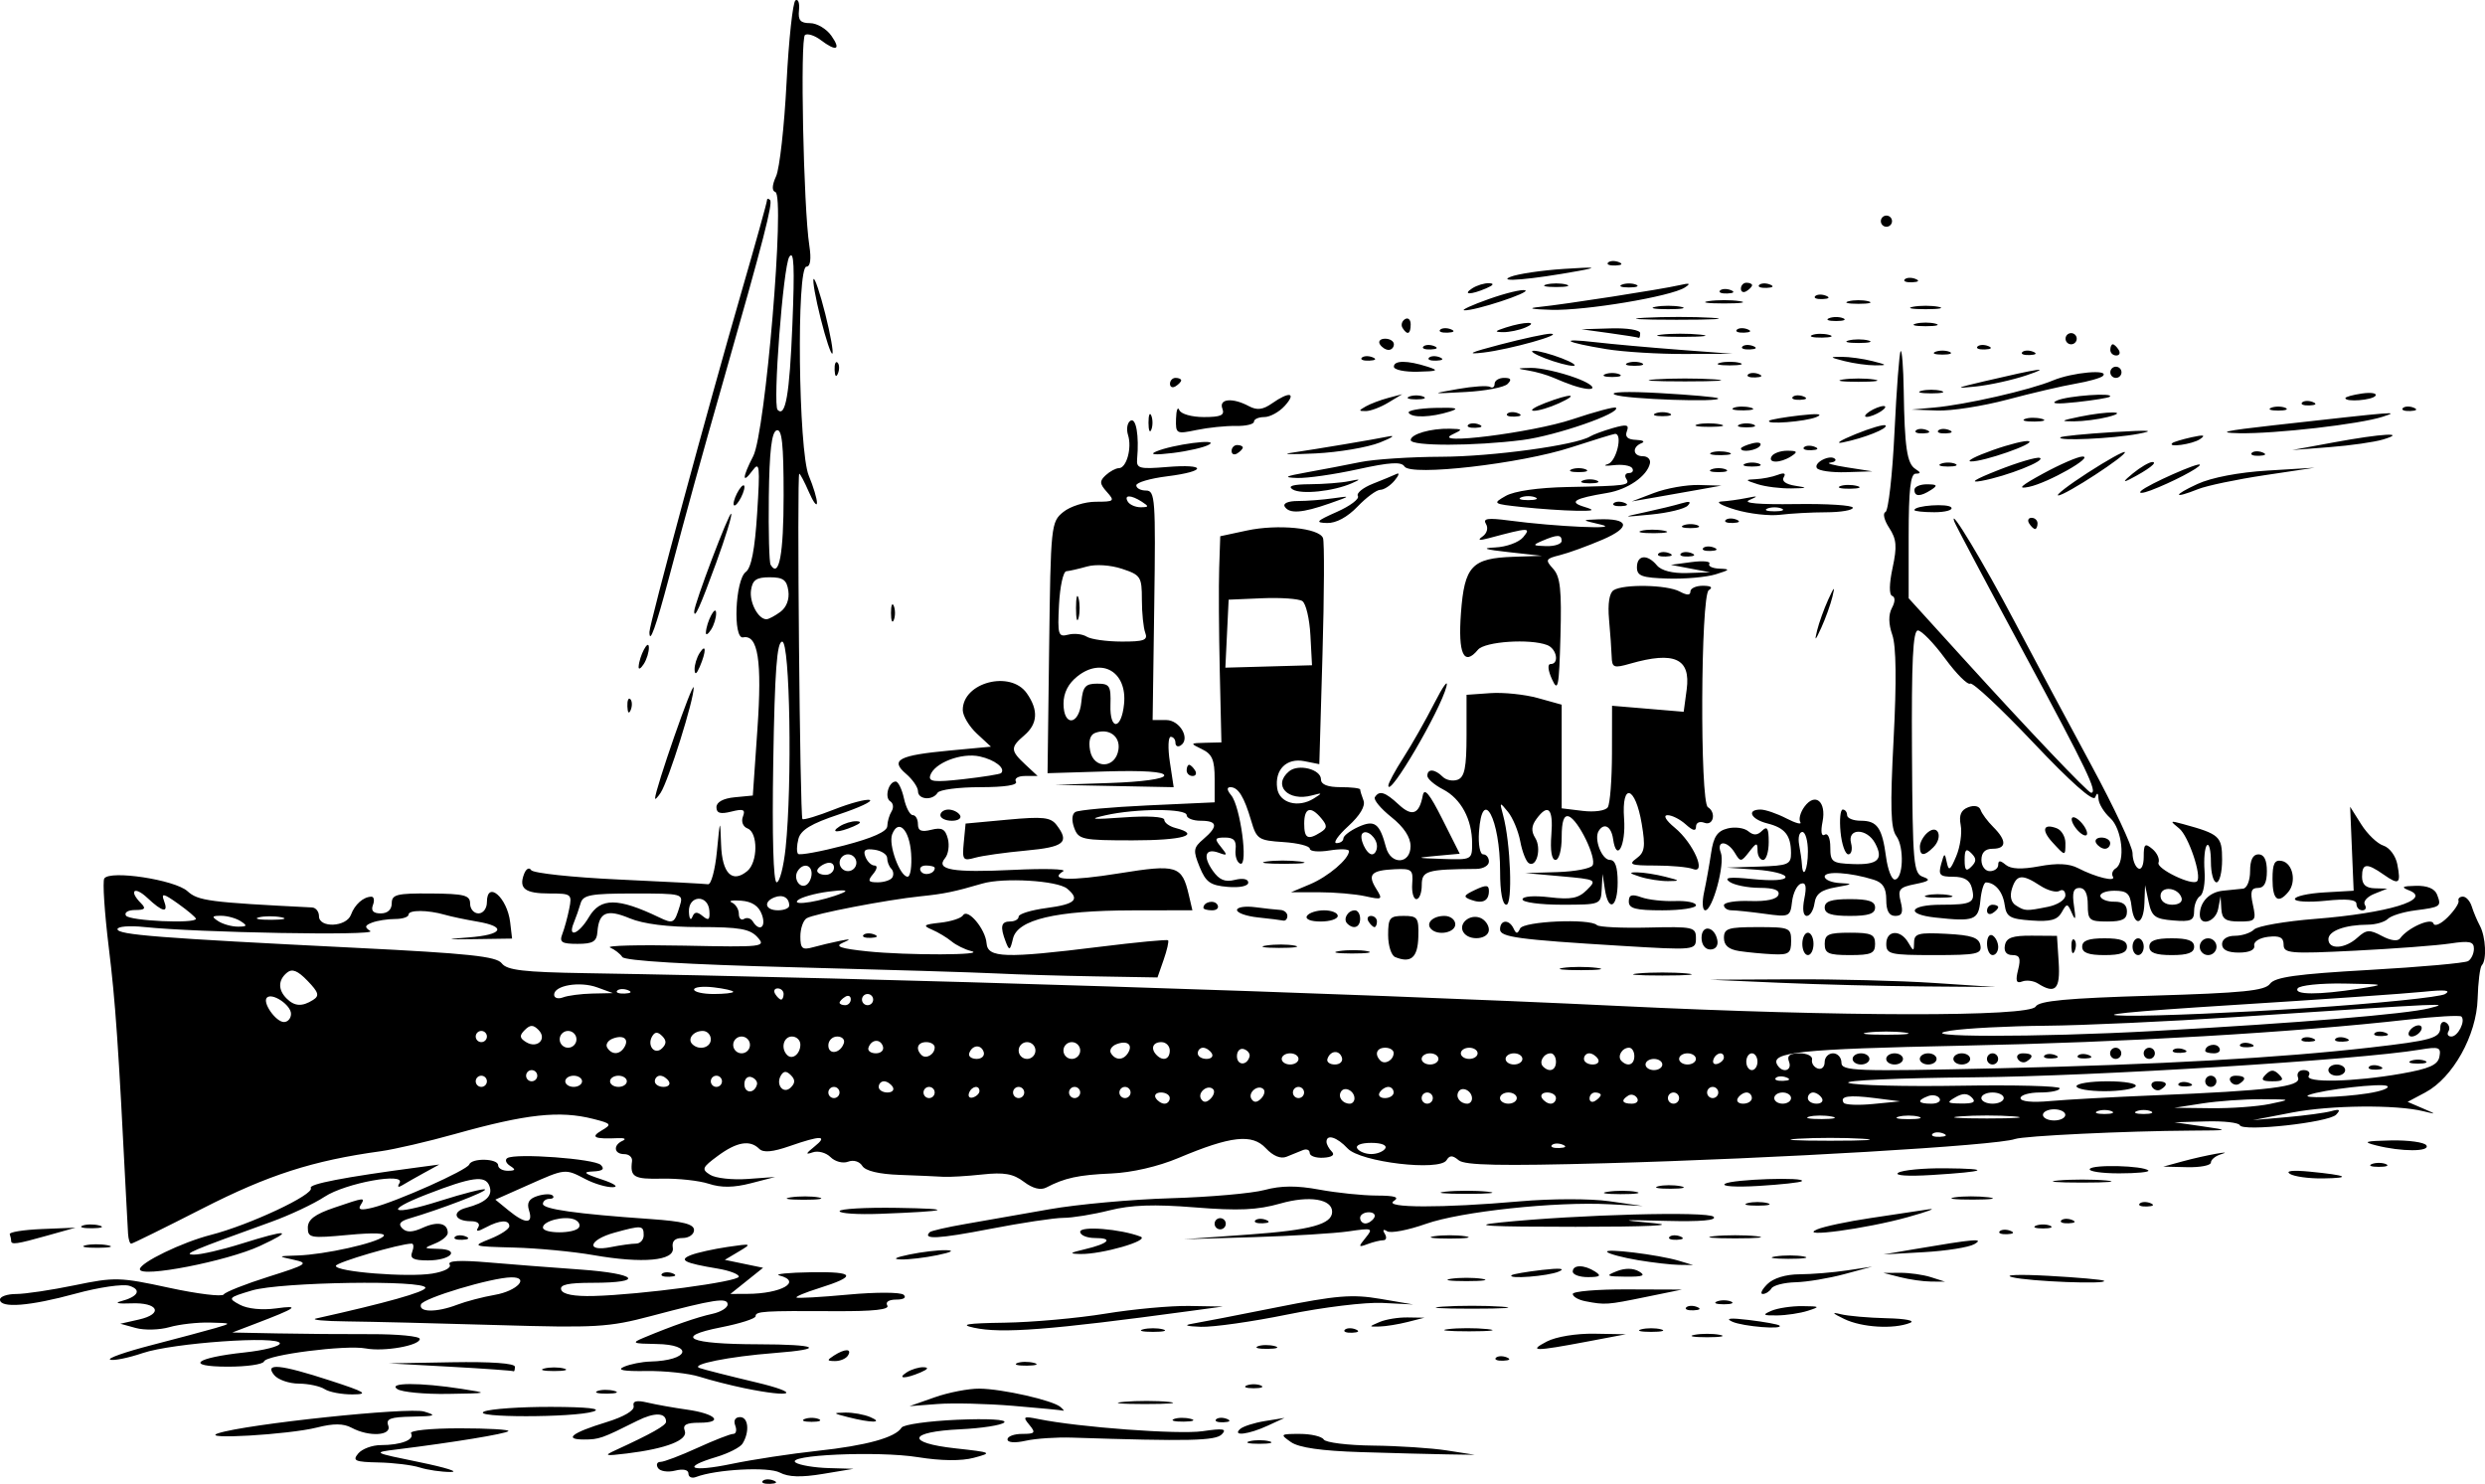 <?xml version="1.0" encoding="utf-8"?>
<!-- Generator: Adobe Illustrator 16.0.3, SVG Export Plug-In . SVG Version: 6.00 Build 0)  -->
<!DOCTYPE svg PUBLIC "-//W3C//DTD SVG 1.1//EN" "http://www.w3.org/Graphics/SVG/1.1/DTD/svg11.dtd">
<svg version="1.1"
	 id="svg2" xmlns:inkscape="http://www.inkscape.org/namespaces/inkscape" xmlns:rdf="http://www.w3.org/1999/02/22-rdf-syntax-ns#" xmlns:cc="http://creativecommons.org/ns#" xmlns:dc="http://purl.org/dc/elements/1.1/" xmlns:sodipodi="http://sodipodi.sourceforge.net/DTD/sodipodi-0.dtd" xmlns:ns1="http://sozi.baierouge.fr" inkscape:version="0.48.1 " sodipodi:docname="beerbarrel.svg"
	 xmlns="http://www.w3.org/2000/svg" xmlns:xlink="http://www.w3.org/1999/xlink" x="0px" y="0px" width="287.997px"
	 height="171.977px" viewBox="-0.003 130.132 287.997 171.977" enable-background="new -0.003 130.132 287.997 171.977"
	 xml:space="preserve">
<path d="M88.393,301.765c0.216-0.216,0.775-0.238,1.244-0.051c0.518,0.207,0.364,0.36-0.392,0.392
	C88.561,302.133,88.177,301.98,88.393,301.765z M79.784,300.916c0-0.445-0.603-0.578-1.551-0.341
	c-0.853,0.214-1.746,0.073-1.984-0.312c-0.238-0.386-0.105-0.701,0.295-0.701c0.401,0,2.324-0.73,4.274-1.622
	c1.95-0.892,3.82-1.622,4.155-1.622s0.441-0.438,0.235-0.973c-0.225-0.588-0.003-0.973,0.561-0.973c0.968,0,1.125,1.711,0.282,3.074
	c-0.266,0.43-1.638,1.128-3.05,1.551c-4.16,1.246-2.938,1.781,1.811,0.792c2.408-0.501,6.875-1.181,9.925-1.509
	c5.674-0.612,9.036-1.541,9.747-2.691c0.22-0.356,3.121-0.766,6.446-0.911c3.539-0.154,5.799-0.024,5.451,0.313
	c-0.327,0.318-2.614,0.674-5.083,0.79c-6.066,0.286-6.399,1.567-0.575,2.21c4.252,0.468,4.331,0.508,2.144,1.092
	c-1.455,0.389-3.784,0.363-6.487-0.07c-4.639-0.746-15.558-0.256-14.154,0.635c0.471,0.299,2.17,0.581,3.775,0.629l2.919,0.085
	l-3.568,0.593c-2.501,0.416-3.988,0.369-4.975-0.156c-1.315-0.701-7.392-0.381-9.722,0.514
	C80.176,301.496,79.784,301.319,79.784,300.916z M48.647,300.211c-0.892-0.285-3.044-0.549-4.782-0.584
	c-2.732-0.057-3.051-0.197-2.353-1.037c0.444-0.535,1.624-0.974,2.621-0.974c2.344,0,3.955-0.628,3.5-1.365
	c-0.202-0.326,2.268-0.581,5.625-0.581c3.292,0,5.836,0.148,5.655,0.329c-0.311,0.311-6.374,1.306-12.861,2.11
	c-2.918,0.361-2.917,0.362,2.595,1.492c3.033,0.623,4.638,1.131,3.568,1.13S49.54,300.496,48.647,300.211z M71.352,298.197
	c4.121-1.893,5.838-2.858,5.838-3.285c0-1.079-1.326-1.122-3.348-0.108c-4.07,2.04-4.42,2.163-6.157,2.163
	c-2.417,0-1.41-0.785,2.57-2.004c2.042-0.625,3.292-1.359,3.178-1.865c-0.136-0.598,0.32-0.713,1.622-0.407
	c0.996,0.234,3.058,0.601,4.583,0.815c3.327,0.469,4.303,1.516,1.414,1.516c-1.521,0-1.96,0.242-1.695,0.934
	c0.412,1.074-2.123,2.068-6.707,2.629C70.091,298.897,69.93,298.85,71.352,298.197L71.352,298.197z M157.703,298.429
	c-4.568-0.144-7.171-0.517-8.09-1.161c-1.295-0.906-1.25-0.949,1.021-0.949c1.307,0,2.557,0.293,2.777,0.648
	c0.22,0.357,2.791,0.675,5.713,0.706c2.923,0.031,6.773,0.284,8.557,0.562l3.244,0.506l-3.244-0.05
	C165.898,298.662,161.408,298.545,157.703,298.429z M116.761,296.951c0-0.348,0.766-0.633,1.701-0.633
	c1.499,0,1.597-0.125,0.824-1.057c-0.786-0.947-0.676-1.017,1.056-0.664c4.683,0.953,16.27,1.811,19.024,1.408
	c2.395-0.352,2.856-0.276,2.234,0.361c-0.737,0.758-3.842,0.825-17.38,0.383c-1.784-0.059-4.192,0.104-5.352,0.363
	C117.61,297.395,116.76,297.328,116.761,296.951L116.761,296.951z M144.816,297.169c0.624-0.163,1.646-0.163,2.27,0
	c0.625,0.163,0.114,0.297-1.135,0.297C144.703,297.466,144.192,297.332,144.816,297.169z M25.297,296.242
	c3.257-1.066,22.074-3.05,23.854-2.514c1.511,0.455,1.31,0.541-1.381,0.588c-2.521,0.045-3.076,0.251-2.777,1.029
	c0.455,1.186-2.211,1.35-4.245,0.262c-0.947-0.508-2.102-0.517-4.012-0.031C33.475,296.404,22.926,297.019,25.297,296.242z
	 M143.713,295.756c0.339-0.31,1.638-0.727,2.886-0.928l2.271-0.365l-1.946,0.898C144.711,296.384,142.765,296.623,143.713,295.756z
	 M93.246,294.592c0.446-0.18,1.176-0.18,1.622,0c0.446,0.18,0.082,0.327-0.811,0.327S92.8,294.771,93.246,294.592z M98.273,294.373
	c-1.766-0.449-1.796-0.498-0.324-0.527c0.892-0.016,2.206,0.221,2.919,0.527C102.468,295.061,100.975,295.061,98.273,294.373z
	 M136.046,294.596c0.439-0.178,1.315-0.188,1.946-0.023c0.631,0.164,0.272,0.31-0.798,0.322
	C136.124,294.908,135.607,294.773,136.046,294.596z M140.938,294.629c0.216-0.215,0.775-0.238,1.243-0.051
	c0.518,0.207,0.364,0.361-0.392,0.393C141.105,294.998,140.722,294.846,140.938,294.629z M56.11,293.725
	c0.714-0.307,4.216-0.549,7.784-0.539c4.191,0.013,5.913,0.203,4.865,0.539C66.504,294.446,54.429,294.446,56.11,293.725z
	 M117.41,293.064c-3.033-0.252-6.974-0.348-8.757-0.211l-3.243,0.248l2.919-1.027c1.605-0.566,3.94-1.017,5.189-1.002
	c2.642,0.029,8.478,1.351,9.374,2.121c0.339,0.292,0.485,0.486,0.324,0.43C123.055,293.568,120.442,293.316,117.41,293.064z
	 M130.238,292.6c1.526-0.137,3.861-0.135,5.189,0.006s0.08,0.252-2.774,0.25c-2.854,0-3.941-0.117-2.416-0.254V292.6z
	 M37.62,291.129c-0.535-0.346-1.886-0.633-3.002-0.639s-2.392-0.447-2.836-0.982c-1.2-1.445,0.675-1.264,6.487,0.629
	c4.093,1.332,4.505,1.586,2.595,1.603C39.615,291.75,38.155,291.475,37.62,291.129z M46.053,291.129
	c-1.193-0.771,2.605-0.785,7.46-0.029c3.183,0.496,3.152,0.507-1.622,0.582C49.215,291.724,46.588,291.475,46.053,291.129z
	 M69.231,291.353c0.439-0.178,1.315-0.188,1.946-0.024c0.631,0.165,0.272,0.311-0.798,0.324
	C69.308,291.664,68.792,291.53,69.231,291.353z M86.271,291.02c-1.605-0.33-3.941-0.928-5.189-1.325s-4.022-0.697-6.163-0.665
	c-2.693,0.04-3.493-0.113-2.595-0.497c0.714-0.306,2.076-0.575,3.028-0.601c4.503-0.119,5.143-1.973,0.702-2.035
	c-2.763-0.04-2.914-0.114-1.459-0.723c3.306-1.382,6.212-2.395,7.946-2.768c0.981-0.211,1.784-0.703,1.784-1.094
	c0-0.834-1.534-0.601-8.893,1.35c-4.886,1.295-6.36,1.381-17.839,1.041c-6.882-0.203-14.702-0.395-17.378-0.424
	s-4.281-0.184-3.568-0.342c8.066-1.794,12.649-3.083,12.649-3.557c0-0.929-16.813-0.67-20.086,0.309
	c-2.789,0.834-2.841,0.896-1.411,1.661c0.886,0.474,2.578,0.644,4.194,0.421c2.884-0.398,2.432-0.069-2.481,1.805l-2.595,0.99
	l5.189,0.104c2.854,0.057,7.744,0.096,10.865,0.087c3.122-0.009,5.676,0.24,5.676,0.554c0,0.772-4.154,1.503-6.258,1.102
	c-2.296-0.439-11.527,0.741-11.797,1.509c-0.119,0.337-2.016,0.609-4.216,0.604c-5.032-0.013-3.811-1.03,1.979-1.65
	c2.241-0.24,4.075-0.711,4.075-1.046c0-0.932-12.435-0.057-15.893,1.119c-1.651,0.561-3.343,0.905-3.76,0.766
	c-0.417-0.139,1.719-0.893,4.745-1.676s6.378-1.68,7.449-1.991c1.92-0.561,1.911-0.569-0.653-0.634
	c-1.43-0.037-3.537,0.202-4.684,0.531c-1.146,0.328-2.896,0.374-3.888,0.101l-1.803-0.497l2.143-0.484
	c2.912-0.658,2.251-2.016-0.914-1.877c-1.39,0.061-1.942-0.04-1.229-0.225c2.053-0.531,2.521-1.341,1.045-1.809
	c-0.745-0.236-3.551,0.172-6.235,0.908c-5.278,1.447-8.757,1.723-8.757,0.689c0-0.356,0.844-0.648,1.876-0.648
	s4.084-0.456,6.783-1.014c4.639-0.96,5.234-0.944,10.918,0.288c3.307,0.717,6.166,1.067,6.353,0.778
	c0.188-0.288,2.53-1.215,5.206-2.059c4.453-1.404,4.7-1.57,2.919-1.958c-1.914-0.416-1.906-0.425,0.437-0.499
	c3.143-0.102,9.123-1.431,9.941-2.209c0.412-0.392-1.072-0.457-4.054-0.177c-4.393,0.411-4.703,0.356-4.703-0.835
	c0-0.939,0.8-1.549,3.035-2.31c3.621-1.233,3.654-1.237,3.069-0.29c-0.328,0.529,0.08,0.607,1.421,0.273
	c2.76-0.689,10.927-4.338,11.178-4.994c0.302-0.787,3.352-0.71,3.352,0.084c0,0.357,0.511,0.645,1.135,0.64
	c0.884-0.008,0.94-0.134,0.255-0.567c-0.484-0.307-0.628-0.714-0.32-0.904c0.963-0.595,10.111,0.078,10.831,0.797
	c0.479,0.48,0.209,0.705-0.905,0.752c-1.256,0.055-1.044,0.248,1.005,0.924c1.452,0.479,2.023,0.875,1.297,0.9
	c-0.713,0.025-2.133-0.39-3.155-0.923c-2.396-1.25-2.32-1.258-6.718,0.698l-3.749,1.666l1.532,1.252
	c1.95,1.596,2.882,1.599,2.377,0.008c-0.285-0.899-0.014-1.366,0.979-1.682c0.755-0.239,1.546-0.263,1.757-0.052
	s0.043,0.384-0.373,0.384c-0.417,0-0.757,0.265-0.757,0.588c0,0.611,3.88,1.157,12.487,1.756c3.753,0.261,5.027,0.584,5.027,1.273
	c0,0.508-0.597,0.924-1.326,0.924c-0.903,0-1.265,0.361-1.135,1.135c0.253,1.506-3.487,1.848-9.215,0.844
	c-2.319-0.407-6.448-0.8-9.177-0.873c-4.878-0.131-4.924-0.147-2.757-1.014c1.212-0.484,2.204-1.141,2.204-1.459
	c0-0.783-1.103-0.729-2.715,0.134c-0.969,0.519-1.213,0.519-0.892,0c0.264-0.428-0.079-0.714-0.856-0.714
	c-1.875,0-2.269-1.09-0.559-1.546c2.327-0.62,3.15-1.397,2.707-2.555c-0.481-1.253-2.005-1.046-7.252,0.987
	c-5.169,2.002-4.069,2.538,1.547,0.754c2.724-0.864,5.066-1.459,5.205-1.32c0.231,0.231-5.162,2.299-8.764,3.36
	c-1.086,0.319-1.325,0.649-0.829,1.146s1.182,0.475,2.384-0.072c1.716-0.783,2.888-0.537,2.888,0.604
	c0,0.348-0.657,0.895-1.459,1.218c-1.393,0.56-1.376,0.589,0.362,0.628c2.62,0.059,1.481,1.338-1.191,1.338
	c-1.699,0-2.125-0.225-1.838-0.973c0.206-0.535,0.184-0.973-0.049-0.973c-1.354,0-8.797,2.184-8.797,2.58
	c0,0.691,8.332,1.355,11.177,0.893c1.401-0.229,2.248-0.673,2.012-1.055c-0.271-0.439,1.203-0.521,4.391-0.248
	c2.64,0.227,7.491,0.603,10.78,0.836c6.596,0.469,7.559,1.535,1.387,1.535c-2.845,0-3.831,0.22-3.625,0.811
	c0.186,0.529,1.495,0.778,3.784,0.717c5.455-0.146,16.798-1.661,16.798-2.243c0-0.288-1.095-0.705-2.433-0.928
	c-3.917-0.651-4.594-0.999-3.082-1.583c0.714-0.275,2.611-0.694,4.217-0.932c2.8-0.412,2.853-0.391,1.297,0.533l-1.622,0.965
	l2.218,0.46l2.218,0.46l-1.894,1.516l-1.894,1.516l1.946-0.008c3.956-0.012,6.432-1.429,3.73-2.135
	c-0.625-0.163,1.04-0.33,3.697-0.372c5.118-0.079,5.355,0.446,0.84,1.863c-1.518,0.476-2.67,0.956-2.559,1.067
	c0.11,0.109,2.812-0.042,6.003-0.338c3.205-0.298,6.079-0.289,6.419,0.019c0.362,0.327,0.013,0.558-0.849,0.558
	c-0.869,0-1.292,0.28-1.04,0.688c0.29,0.47-1.613,0.678-5.962,0.654c-8.466-0.048-9.307,0.006-9.307,0.588
	c0,0.273-1.802,0.85-4.004,1.283c-5.601,1.102-3.75,1.953,4.274,1.967c6.99,0.01,7.998,0.543,1.915,1.014
	c-5.237,0.404-9.847,1.328-8.672,1.738c0.535,0.186,3.454,0.928,6.486,1.646C93.007,291.62,91.939,292.188,86.271,291.02z
	 M52.984,281.346c1.004-0.387,2.971-0.902,4.37-1.145c2.579-0.448,4.08-2.06,1.889-2.028c-2.296,0.033-10.215,2.409-10.458,3.138
	C48.475,282.243,50.604,282.261,52.984,281.346L52.984,281.346z M73.703,274.264c0.491,0,0.892-0.438,0.892-0.973
	c0-1.152-0.23-1.172-3.406-0.291c-2.983,0.828-3.33,2.254-0.405,1.669C71.898,274.446,73.212,274.264,73.703,274.264z
	 M67.093,272.386c0.197-0.319-0.049-0.737-0.548-0.929c-1.164-0.447-3.626,0.189-3.626,0.936
	C62.918,273.145,66.628,273.138,67.093,272.386L67.093,272.386z M144.486,290.699c0.446-0.18,1.176-0.18,1.622,0
	s0.081,0.328-0.812,0.328C144.405,291.027,144.041,290.879,144.486,290.699z M105.079,289.184c0.535-0.346,1.411-0.613,1.946-0.594
	c0.642,0.023,0.531,0.226-0.324,0.594C104.918,289.949,103.894,289.949,105.079,289.184z M52.212,288.535l-7.135-0.393l7.297-0.129
	c4.519-0.079,7.298,0.119,7.298,0.521c0,0.356-0.073,0.591-0.162,0.521S56.137,288.75,52.212,288.535L52.212,288.535z
	 M63.078,288.736c0.624-0.164,1.646-0.164,2.27,0c0.625,0.162,0.114,0.297-1.135,0.297
	C62.964,289.033,62.453,288.898,63.078,288.736z M117.878,288.109c0.439-0.178,1.315-0.189,1.946-0.024
	c0.631,0.165,0.272,0.31-0.798,0.323C117.956,288.421,117.439,288.287,117.878,288.109z M96.646,287.237
	c1.271-0.821,2.129-0.821,1.622,0c-0.22,0.356-0.895,0.644-1.498,0.639C95.825,287.867,95.808,287.779,96.646,287.237z
	 M173.365,287.494c0.216-0.216,0.775-0.238,1.244-0.051c0.518,0.207,0.363,0.359-0.393,0.391
	C173.533,287.862,173.15,287.709,173.365,287.494z M145.771,286.163c0.438-0.178,1.314-0.188,1.945-0.024
	c0.631,0.165,0.271,0.311-0.799,0.323S145.332,286.341,145.771,286.163z M179.264,285.611c1.067-0.557,3.414-0.942,5.514-0.906
	l3.656,0.063l-4.541,0.859C177.86,286.769,177.051,286.766,179.264,285.611z M196.38,284.834c0.803-0.155,2.116-0.155,2.919,0
	c0.803,0.154,0.146,0.28-1.459,0.28S195.577,284.988,196.38,284.834z M112.863,284.01c-1.707-0.371-0.822-0.516,3.568-0.582
	c3.211-0.049,8.465-0.52,11.676-1.047s7.589-0.929,9.73-0.892l3.892,0.067l-3.892,0.528
	C121.686,284.276,116.07,284.709,112.863,284.01z M132.485,284.195c0.625-0.163,1.646-0.163,2.271,0
	c0.624,0.163,0.113,0.297-1.135,0.297C132.372,284.492,131.861,284.358,132.485,284.195z M155.852,284.25
	c0.215-0.215,0.775-0.238,1.243-0.051c0.518,0.207,0.364,0.361-0.392,0.393C156.02,284.619,155.636,284.466,155.852,284.25z
	 M167.824,284.174c1.151-0.143,3.195-0.146,4.541-0.006c1.346,0.141,0.403,0.258-2.094,0.26
	C167.773,284.428,166.672,284.316,167.824,284.174L167.824,284.174z M190.218,284.195c0.624-0.164,1.646-0.164,2.271,0
	c0.624,0.162,0.113,0.297-1.135,0.297C190.104,284.492,189.594,284.357,190.218,284.195z M138.161,283.55
	c0.892-0.146,5.3-1.002,9.796-1.901c6.934-1.387,8.754-1.536,12-0.984l3.826,0.651l-3.566-0.179
	c-1.963-0.099-6.912,0.504-10.997,1.339c-4.086,0.835-8.61,1.478-10.055,1.429C137.494,283.849,137.129,283.72,138.161,283.55z
	 M159.893,283.345c0.713-0.307,2.172-0.544,3.242-0.526l1.947,0.031l-1.947,0.495c-1.07,0.272-2.529,0.509-3.242,0.526
	C158.595,283.902,158.595,283.902,159.893,283.345z M200.759,283.312c-0.874-0.397-0.237-0.462,1.946-0.196
	c1.783,0.218,3.365,0.504,3.514,0.637C206.787,284.26,201.992,283.873,200.759,283.312z M213.732,282.998
	c-1.393-0.671-1.512-0.829-0.424-0.557c0.838,0.211,3.248,0.422,5.357,0.471c2.182,0.049,3.342,0.282,2.693,0.539
	C219.451,284.205,215.789,283.988,213.732,282.998z M205.299,282.047c0.714-0.307,2.319-0.549,3.568-0.538
	c2.064,0.018,2.123,0.066,0.648,0.538c-0.892,0.286-2.497,0.528-3.567,0.539C204.296,282.602,204.197,282.521,205.299,282.047z
	 M167.189,281.568c1.873-0.131,4.938-0.131,6.811,0c1.873,0.132,0.342,0.238-3.404,0.238S165.316,281.7,167.189,281.568z
	 M195.42,281.655c0.217-0.216,0.775-0.239,1.244-0.052c0.518,0.207,0.363,0.361-0.393,0.393
	C195.588,282.023,195.205,281.871,195.42,281.655L195.42,281.655z M183.73,280.941c-0.803-0.155-1.459-0.533-1.459-0.84
	s2.846-0.547,6.324-0.533l6.324,0.023l-4.216,0.863C186.247,281.367,186.027,281.383,183.73,280.941L183.73,280.941z
	 M198.975,280.969c0.446-0.18,1.176-0.18,1.622,0s0.081,0.327-0.812,0.327C198.894,281.296,198.529,281.148,198.975,280.969z
	 M204.813,278.966c0.697-0.698,2.137-1.14,3.73-1.146c1.427-0.007,3.908-0.209,5.514-0.45l2.919-0.44l-3.243,0.875
	c-1.784,0.481-4.32,0.903-5.638,0.938s-2.575,0.354-2.796,0.711c-0.22,0.356-0.676,0.648-1.011,0.648
	C203.952,280.101,204.188,279.59,204.813,278.966z M168.162,278.339c0.981-0.148,2.587-0.148,3.568,0
	c0.98,0.149,0.178,0.271-1.784,0.271S167.182,278.488,168.162,278.339z M220.219,278.154l-1.945-0.494l1.945-0.013
	c1.07-0.007,2.676,0.222,3.568,0.507l1.621,0.52l-1.621-0.012C222.895,278.655,221.289,278.427,220.219,278.154z M233.192,278.154
	c-1.07-0.273,0.827-0.344,4.216-0.156c3.391,0.187,6.285,0.445,6.434,0.574C244.352,279.013,235.14,278.652,233.192,278.154z
	 M76.712,277.766c0.216-0.217,0.775-0.239,1.243-0.052c0.518,0.207,0.364,0.36-0.392,0.392
	C76.879,278.134,76.497,277.98,76.712,277.766z M175.188,277.924c0.148-0.128,1.73-0.401,3.514-0.607
	c2.087-0.241,2.781-0.174,1.946,0.188C179.408,278.041,174.625,278.409,175.188,277.924z M182.27,277.508c0-0.82,1.325-0.82,2.595,0
	c0.758,0.49,0.579,0.631-0.812,0.639C183.072,278.153,182.27,277.865,182.27,277.508z M187.354,277.467
	c0.957-0.383,1.916-0.375,2.595,0.021c0.822,0.479,0.462,0.624-1.517,0.607C186.162,278.077,186.027,277.998,187.354,277.467z
	 M16.207,277.236c0-0.761,4.899-3.134,8.222-3.981c4.459-1.138,12.045-4.696,11.588-5.437c-0.281-0.454,3.849-1.252,12.299-2.375
	l2.595-0.346l-1.782,0.977c-0.98,0.537-2.12,1.186-2.533,1.439c-0.456,0.282-0.576,0.182-0.305-0.256
	c0.806-1.305-6.25-0.022-8.679,1.577c-1.25,0.823-4.022,2.129-6.163,2.902c-9.411,3.399-10.316,3.783-8.977,3.804
	c0.771,0.012,3.252-0.559,5.514-1.268c5.41-1.696,6.159-1.609,2.166,0.25C26.334,276.302,16.207,278.271,16.207,277.236z
	 M189.825,276.18c-1.729-0.291-3.329-0.713-3.556-0.939c-0.484-0.484,5.967,0.305,8.322,1.018l1.621,0.49l-1.621-0.021
	C193.699,276.716,191.555,276.469,189.825,276.18L189.825,276.18z M105.4,275.525c1.427-0.296,3.324-0.521,4.216-0.5
	c1.04,0.023,0.691,0.229-0.973,0.574c-1.427,0.295-3.324,0.52-4.216,0.499C103.387,276.074,103.735,275.869,105.4,275.525z
	 M205.789,275.745c0.986-0.149,2.445-0.146,3.244,0.009c0.797,0.154-0.01,0.276-1.793,0.271
	C205.456,276.02,204.803,275.895,205.789,275.745L205.789,275.745z M125.704,274.922c2.795-0.662,3.392-1.307,1.21-1.307
	c-0.951,0-1.729-0.324-1.729-0.722c0-0.707,4.666-0.335,6.991,0.558c1.152,0.441-4.507,2.074-6.991,2.016
	C123.848,275.436,123.939,275.34,125.704,274.922z M221.838,274.912c7.021-1.194,8.2-1.293,6.961-0.58
	c-0.631,0.362-3.258,0.777-5.838,0.923l-4.691,0.264L221.838,274.912z M9.875,274.467c0.62-0.162,1.788-0.168,2.595-0.014
	c0.807,0.155,0.299,0.289-1.127,0.295C9.916,274.756,9.255,274.629,9.875,274.467z M1.288,273.939c0-0.179-0.073-0.521-0.162-0.764
	c-0.089-0.241,1.589-0.512,3.73-0.6l3.892-0.16l-3.243,0.911C1.941,274.328,1.288,274.424,1.288,273.939z M14.839,273.129
	c-0.04-0.625-0.138-2.449-0.219-4.055c-0.907-17.955-1.239-22.761-2.015-29.121c-0.496-4.064-0.731-7.666-0.523-8.002
	c0.623-1.008,8.184,0.141,9.639,1.465c1.235,1.124,2.51,1.291,14.433,1.887c0.446,0.021,0.811,0.479,0.811,1.014
	c0,1.402,3.177,1.263,3.703-0.162c0.442-1.199,1.438-2.082,2.367-2.099c0.306-0.005,0.388,0.428,0.183,0.963
	c-0.254,0.662,0.035,0.974,0.903,0.974c0.799,0,1.277-0.439,1.277-1.172c0-1.021,0.582-1.167,4.541-1.135
	c3.878,0.03,4.541,0.201,4.541,1.171c0,0.624,0.438,1.136,0.973,1.136c0.541,0,0.973-0.577,0.973-1.298
	c0-2.587,2.357-0.554,2.696,2.325l0.223,1.891l-4.216,0.061c-3.524,0.05-3.657,0.018-0.811-0.196
	c3.967-0.298,4.47-1.247,0.973-1.837c-1.338-0.226-3.016-0.58-3.73-0.786c-1.987-0.575-4.216-0.585-4.216-0.019
	c0,0.279-0.706,0.508-1.568,0.508s-2.055,0.187-2.649,0.414c-0.865,0.332-0.908,0.528-0.215,0.983
	c0.852,0.56-19.994,0.187-26.217-0.47c-1.694-0.178-3.081-0.065-3.081,0.25c0,0.654,4.723,1.024,27.569,2.16
	c13.145,0.653,16.358,0.994,16.965,1.801c0.599,0.796,2.54,1.023,9.73,1.14c33.082,0.536,88.953,2.312,119.902,3.808
	c25.639,1.24,47.425,1.27,48.137,0.063c0.396-0.67,3.586-0.969,13.478-1.264c10.571-0.314,13.091-0.568,13.685-1.379
	c0.566-0.775,3.089-1.127,11.509-1.604c5.931-0.336,11.084-0.797,11.452-1.025c0.367-0.227,0.668-0.872,0.668-1.434
	c0-0.832-0.505-0.943-2.756-0.602c-1.517,0.229-6.479,0.604-11.027,0.832c-7.546,0.378-8.271,0.316-8.271-0.7
	c0-0.833-0.451-1.062-1.783-0.909c-1.004,0.116-1.713,0.561-1.622,1.017c0.101,0.505-0.573,0.812-1.784,0.812
	c-1.297,0-1.945-0.325-1.945-0.974c0-0.583,0.598-0.974,1.491-0.974c0.821,0,1.82-0.328,2.222-0.729
	c0.401-0.402,3.598-0.956,7.104-1.232c8.393-0.66,13.58-2.232,10.871-3.295c-0.996-0.389-0.834-0.5,0.784-0.536
	c1.323-0.03,2.183,0.329,2.448,1.021c0.528,1.378,0.434,1.446-2.536,1.826c-1.378,0.177-2.804,0.619-3.169,0.984
	c-0.364,0.365-1.407,0.668-2.317,0.673c-2.657,0.015-4.573,0.722-4.573,1.688c0,1.232,1.914,1.129,3.361-0.182
	c1.039-0.94,1.406-0.965,2.85-0.192c1.014,0.542,1.83,0.646,2.102,0.269c0.878-1.222,3.621-2.443,3.861-1.721
	c0.129,0.387,0.865,0.064,1.651-0.723c0.78-0.78,1.347-1.638,1.257-1.905s0.139-0.486,0.507-0.486s0.827,0.511,1.021,1.135
	s0.621,1.642,0.953,2.262c0.674,1.265,0.803,3.969,0.217,4.556c-0.212,0.211-0.432,1.961-0.487,3.889
	c-0.123,4.229-2.872,9.155-6.053,10.848l-2.06,1.097l1.734,0.745c1.645,0.707,1.65,0.725,0.113,0.345
	c-3.182-0.787-10.775-0.712-15.244,0.149l-4.54,0.877l3.892-0.34c2.141-0.188,4.477-0.502,5.189-0.699
	c0.98-0.271,1.121-0.172,0.572,0.407c-0.863,0.911-10.855,2.004-11.167,1.221c-0.119-0.299-1.87-0.497-3.892-0.441l-3.676,0.102
	l3.242,0.47c3.191,0.463,3.17,0.471-1.297,0.496c-7.567,0.043-19.399,0.608-20.434,0.976c-2.121,0.753-27.762,2.269-47.491,2.806
	c-12.075,0.329-16.263,0.244-16.97-0.342c-0.722-0.6-1.049-0.602-1.414-0.012c-0.81,1.311-9.985,0.225-11.458-1.355
	c-1.232-1.322-2.454-1.709-2.454-0.776c0,0.285,0.277,0.796,0.615,1.135c0.389,0.39,0.03,0.651-0.973,0.71
	c-0.873,0.051-1.589-0.199-1.589-0.556c0-0.357-0.364-0.501-0.811-0.318s-1.292,0.525-1.88,0.763
	c-0.677,0.271-1.555-0.092-2.393-0.99c-1.588-1.704-4.045-1.43-10.13,1.132c-2.353,0.989-5.397,1.692-7.785,1.796
	c-3.798,0.164-5.405,0.512-7.533,1.627c-0.658,0.344-1.572,0.109-2.595-0.666c-1.233-0.934-2.291-1.119-4.822-0.846
	c-1.784,0.193-3.827,0.313-4.541,0.266c-0.713-0.047-2.986-0.146-5.05-0.22c-2.388-0.085-3.957-0.464-4.313-1.04
	c-0.322-0.521-1.022-0.729-1.647-0.488c-0.602,0.23-1.507-0.007-2.03-0.527c-0.519-0.519-1.446-0.77-2.06-0.559
	c-0.878,0.302-0.84,0.162,0.181-0.656c1.638-1.313,0.778-1.333-2.856-0.067c-1.99,0.693-3.062,0.788-3.535,0.315
	c-1.066-1.066-2.591-0.807-4.789,0.814c-1.836,1.354-1.919,1.561-0.89,2.203c0.625,0.391,2.574,0.605,4.332,0.479l3.197-0.231
	l-2.823,0.729c-1.985,0.513-3.43,0.53-4.865,0.06c-1.123-0.369-3.574-0.635-5.447-0.594c-3.25,0.074-3.694-0.188-3.454-2.031
	c0.058-0.445-0.346-0.811-0.896-0.811c-1.202,0-1.33-1.043-0.19-1.551c0.446-0.199,0.227-0.336-0.486-0.304
	c-2.807,0.126-3.298-0.099-1.946-0.89c1.206-0.705,1.137-0.8-0.973-1.336c-3.901-0.993-7.739-0.574-16.021,1.745
	c-3.14,0.88-7.022,1.78-8.628,2.002c-7.859,1.083-13,2.735-20.636,6.634c-4.393,2.243-8.114,4.078-8.271,4.078
	C15.039,274.264,14.879,273.753,14.839,273.129L14.839,273.129z M160.539,263.236c0.234-0.38-0.439-0.648-1.622-0.648
	s-1.856,0.269-1.622,0.648c0.221,0.356,0.951,0.648,1.622,0.648S160.318,263.593,160.539,263.236z M181.094,262.793
	c-0.469-0.188-1.027-0.164-1.243,0.051c-0.216,0.216,0.167,0.369,0.852,0.341C181.458,263.154,181.611,263,181.094,262.793z
	 M215.838,262.107c-2.051-0.129-5.408-0.129-7.459,0c-2.052,0.129-0.373,0.234,3.729,0.234S217.891,262.236,215.838,262.107z
	 M225.204,261.496c-0.468-0.188-1.028-0.165-1.243,0.051c-0.216,0.215,0.168,0.369,0.852,0.341
	C225.568,261.856,225.722,261.703,225.204,261.496z M212.264,259.533c-0.807-0.154-1.975-0.148-2.595,0.014s0.04,0.289,1.468,0.282
	C212.563,259.822,213.07,259.689,212.264,259.533z M222.326,259.545c-0.625-0.162-1.646-0.162-2.271,0
	c-0.624,0.164-0.114,0.297,1.136,0.297C222.439,259.842,222.95,259.709,222.326,259.545z M233.354,259.516
	c-1.695-0.133-4.468-0.133-6.162,0c-1.695,0.134-0.309,0.243,3.08,0.243C233.662,259.759,235.048,259.649,233.354,259.516z
	 M239.354,259.344c0-0.356-0.584-0.648-1.297-0.648c-0.714,0-1.298,0.292-1.298,0.648c0,0.357,0.584,0.648,1.298,0.648
	C238.77,259.992,239.354,259.701,239.354,259.344z M244.705,258.914c-0.445-0.18-1.176-0.18-1.621,0
	c-0.446,0.18-0.082,0.328,0.811,0.328C244.786,259.242,245.151,259.094,244.705,258.914z M249.246,258.914
	c-0.445-0.18-1.176-0.18-1.621,0c-0.447,0.18-0.082,0.328,0.811,0.328C249.327,259.242,249.691,259.094,249.246,258.914z
	 M217.299,257.4c-3.037-0.388-4.109-0.229-3.635,0.538c0.153,0.248,1.69,0.312,3.416,0.143l3.138-0.308L217.299,257.4z
	 M263.03,258.084c2.586-0.535,2.582-0.537-0.973-0.555c-1.962-0.01-5.027,0.209-6.812,0.487l-3.243,0.505l4.216,0.05
	C258.539,258.598,261.604,258.379,263.03,258.084z M135.565,257.398c0-0.357-0.455-0.649-1.012-0.649
	c-0.556,0-0.831,0.292-0.61,0.649c0.221,0.355,0.676,0.648,1.012,0.648C135.291,258.047,135.565,257.754,135.565,257.398z
	 M140.592,256.371c-0.618-0.619-1.857,0.383-1.396,1.128c0.273,0.443,0.636,0.433,1.103-0.034
	C140.68,257.083,140.813,256.591,140.592,256.371z M146.431,256.371c-0.618-0.619-1.857,0.383-1.397,1.128
	c0.274,0.443,0.637,0.433,1.104-0.034C146.518,257.083,146.65,256.591,146.431,256.371z M156.972,257.436
	c0-0.88-1.145-1.459-1.56-0.787c-0.388,0.627,0.174,1.398,1.02,1.398C156.729,258.047,156.972,257.771,156.972,257.436z
	 M166.053,257.398c0-0.357-0.291-0.649-0.648-0.649s-0.648,0.292-0.648,0.649c0,0.355,0.291,0.648,0.648,0.648
	S166.053,257.754,166.053,257.398z M170.594,257.436c0-0.88-1.145-1.459-1.559-0.787c-0.389,0.627,0.174,1.398,1.018,1.398
	C170.351,258.047,170.594,257.771,170.594,257.436z M175.783,257.398c0-0.357-0.438-0.649-0.973-0.649s-0.973,0.292-0.973,0.649
	c0,0.355,0.438,0.648,0.973,0.648S175.783,257.754,175.783,257.398z M180.324,257.398c0-0.357-0.455-0.649-1.012-0.649
	s-0.83,0.292-0.61,0.649c0.221,0.355,0.676,0.648,1.011,0.648C180.049,258.047,180.324,257.754,180.324,257.398z M185.514,257.035
	c0-0.157-0.292-0.286-0.648-0.286c-0.357,0-0.649,0.31-0.649,0.687c0,0.379,0.292,0.508,0.649,0.287
	C185.222,257.502,185.514,257.192,185.514,257.035z M189.723,257.387c-0.224-0.361-0.679-0.49-1.011-0.285
	c-0.899,0.556-0.731,0.945,0.407,0.945C189.676,258.047,189.947,257.75,189.723,257.387z M194.595,257.398
	c0-0.357-0.292-0.649-0.648-0.649s-0.649,0.292-0.649,0.649c0,0.355,0.293,0.648,0.649,0.648S194.595,257.754,194.595,257.398z
	 M203.027,257.398c0-0.357-0.274-0.649-0.609-0.649c-0.336,0-0.791,0.292-1.012,0.649c-0.221,0.355,0.054,0.648,0.61,0.648
	C202.572,258.047,203.027,257.754,203.027,257.398z M207.568,257.398c0-0.357-0.438-0.649-0.973-0.649s-0.973,0.292-0.973,0.649
	c0,0.355,0.438,0.648,0.973,0.648S207.568,257.754,207.568,257.398z M211.137,257.398c-0.221-0.357-0.676-0.649-1.012-0.649
	s-0.61,0.292-0.61,0.649c0,0.355,0.455,0.648,1.011,0.648C211.082,258.047,211.356,257.754,211.137,257.398z M224.775,257.426
	c-0.211-0.341-0.812-0.455-1.335-0.254c-1.341,0.514-1.183,0.875,0.384,0.875C224.559,258.047,224.986,257.768,224.775,257.426z
	 M228.519,257.33c-0.513-0.513-1.056-0.518-1.913-0.02c-1.051,0.611-0.963,0.699,0.715,0.717
	C228.717,258.041,229.041,257.853,228.519,257.33z M232.219,257.398c0-0.357-0.584-0.649-1.298-0.649s-1.298,0.292-1.298,0.649
	c0,0.355,0.584,0.648,1.298,0.648S232.219,257.754,232.219,257.398z M249.732,257.076c13.287-0.543,16.996-1,16.596-2.041
	c-0.193-0.505,0.085-0.881,0.652-0.881c0.545,0,0.811,0.292,0.59,0.648c-0.527,0.855,5.231,0.73,10.699-0.232
	c3.283-0.577,4.264-1.012,4.445-1.971c0.205-1.091-0.053-1.184-2.266-0.814c-7.107,1.186-37.755,3.086-51.682,3.206
	c-8.734,0.075-15.266,0.368-14.517,0.649c0.749,0.283,6.558,0.43,12.909,0.325c6.35-0.104,11.546,0.029,11.545,0.297
	c0,0.268-1.021,0.486-2.271,0.486c-1.248,0-2.27,0.294-2.27,0.654c0,0.396,1.342,0.532,3.405,0.343
	C239.442,257.574,244.916,257.273,249.732,257.076z M240.65,256.025c0-0.315,1.623-0.574,3.606-0.574s3.446,0.259,3.251,0.574
	c-0.194,0.316-1.817,0.574-3.605,0.574S240.65,256.342,240.65,256.025z M249.414,256.111c-0.224-0.363,0.049-0.66,0.604-0.66
	c1.14,0,1.308,0.391,0.407,0.945C250.094,256.603,249.639,256.474,249.414,256.111z M252.503,255.709
	c0.216-0.216,0.774-0.238,1.243-0.052c0.518,0.207,0.363,0.36-0.392,0.392C252.67,256.078,252.287,255.924,252.503,255.709z
	 M255.57,255.451c0-0.355,0.292-0.648,0.648-0.648c0.357,0,0.649,0.293,0.649,0.648c0,0.357-0.292,0.649-0.649,0.649
	C255.862,256.101,255.57,255.809,255.57,255.451z M258.496,255.463c-0.225-0.363,0.048-0.66,0.604-0.66
	c1.14,0,1.308,0.39,0.408,0.945C259.176,255.953,258.721,255.825,258.496,255.463z M262.576,254.674
	c0.605-0.605,0.951-0.605,1.557,0s0.433,0.777-0.778,0.777C262.145,255.451,261.971,255.279,262.576,254.674z M269.842,254.154
	c0-0.356,0.438-0.648,0.973-0.648s0.973,0.292,0.973,0.648c0,0.357-0.438,0.648-0.973,0.648S269.842,254.512,269.842,254.154z
	 M274.559,253.763c0.215-0.216,0.774-0.239,1.242-0.052c0.518,0.207,0.364,0.361-0.392,0.393
	C274.726,254.131,274.342,253.979,274.559,253.763z M279.41,253.076c0.445-0.18,1.176-0.18,1.621,0s0.081,0.327-0.811,0.327
	C279.328,253.403,278.963,253.256,279.41,253.076z M97.293,256.749c0-0.356-0.292-0.648-0.648-0.648s-0.648,0.292-0.648,0.648
	s0.292,0.649,0.648,0.649S97.293,257.105,97.293,256.749z M108.321,256.749c0-0.356-0.292-0.648-0.649-0.648
	c-0.356,0-0.648,0.292-0.648,0.648s0.292,0.649,0.648,0.649C108.029,257.398,108.321,257.105,108.321,256.749z M113.51,256.587
	c0-0.76-0.945-0.57-1.216,0.243c-0.134,0.401,0.085,0.621,0.486,0.486C113.182,257.184,113.51,256.854,113.51,256.587z
	 M118.7,256.749c0-0.356-0.292-0.648-0.649-0.648c-0.356,0-0.648,0.292-0.648,0.648s0.292,0.649,0.648,0.649
	C118.408,257.398,118.7,257.105,118.7,256.749z M125.187,256.749c0-0.356-0.292-0.648-0.649-0.648s-0.648,0.292-0.648,0.648
	s0.292,0.649,0.648,0.649S125.187,257.105,125.187,256.749z M131.024,256.749c0-0.356-0.292-0.648-0.648-0.648
	c-0.357,0-0.649,0.292-0.649,0.648s0.292,0.649,0.649,0.649C130.732,257.398,131.024,257.105,131.024,256.749z M151.133,256.749
	c0-0.356-0.291-0.648-0.648-0.648c-0.356,0-0.648,0.292-0.648,0.648s0.292,0.649,0.648,0.649
	C150.842,257.398,151.133,257.105,151.133,256.749z M161.512,256.749c0-0.356-0.273-0.648-0.609-0.648s-0.791,0.292-1.012,0.648
	s0.055,0.649,0.61,0.649S161.512,257.105,161.512,256.749z M199.136,256.749c0-0.356-0.292-0.648-0.649-0.648
	c-0.355,0-0.648,0.292-0.648,0.648s0.293,0.649,0.648,0.649C198.844,257.398,199.136,257.105,199.136,256.749z M274.383,256.854
	c1.605-0.246,2.627-0.631,2.27-0.855c-0.587-0.371-7.51,0.424-9.081,1.042C266.496,257.463,271.258,257.334,274.383,256.854z
	 M87.725,255.83c0.089-0.326-0.203-0.716-0.648-0.865c-0.446-0.148-0.811,0.217-0.811,0.812
	C86.266,256.875,87.429,256.918,87.725,255.83z M91.658,254.746c-0.508-0.508-0.827-0.508-1.141,0
	c-0.675,1.092,0.28,2.272,1.141,1.411C92.166,255.649,92.166,255.254,91.658,254.746z M103.456,256.101
	c-0.221-0.356-0.676-0.649-1.011-0.649c-0.336,0-0.61,0.293-0.61,0.649s0.455,0.648,1.011,0.648S103.676,256.457,103.456,256.101z
	 M56.426,255.451c0-0.355-0.292-0.648-0.648-0.648s-0.649,0.293-0.649,0.648c0,0.357,0.292,0.649,0.649,0.649
	S56.426,255.809,56.426,255.451z M67.454,255.451c0-0.355-0.438-0.648-0.973-0.648s-0.973,0.293-0.973,0.648
	c0,0.357,0.438,0.649,0.973,0.649S67.454,255.809,67.454,255.451z M72.644,255.451c0-0.355-0.438-0.648-0.973-0.648
	s-0.973,0.293-0.973,0.648c0,0.357,0.438,0.649,0.973,0.649S72.644,255.809,72.644,255.451z M77.508,255.451
	c-0.22-0.355-0.675-0.648-1.011-0.648c-0.335,0-0.61,0.293-0.61,0.648c0,0.357,0.455,0.649,1.011,0.649
	S77.729,255.809,77.508,255.451z M83.671,255.451c0-0.355-0.292-0.648-0.648-0.648c-0.357,0-0.649,0.293-0.649,0.648
	c0,0.357,0.292,0.649,0.649,0.649C83.379,256.101,83.671,255.809,83.671,255.451z M62.265,254.803c0-0.356-0.292-0.648-0.649-0.648
	c-0.356,0-0.648,0.292-0.648,0.648c0,0.357,0.292,0.648,0.648,0.648C61.973,255.451,62.265,255.16,62.265,254.803z M207.043,255.009
	c-0.469-0.188-1.027-0.165-1.243,0.052c-0.216,0.215,0.167,0.368,0.851,0.34C207.406,255.369,207.561,255.216,207.043,255.009z
	 M180.325,253.182c0-0.535-0.274-0.973-0.61-0.973c-0.818,0-1.404,1.013-0.886,1.531
	C179.56,254.471,180.325,254.185,180.325,253.182z M192.65,253.506c0-0.357-0.438-0.648-0.973-0.648s-0.974,0.291-0.974,0.648
	s0.438,0.648,0.974,0.648S192.65,253.863,192.65,253.506z M203.678,253.182c0-0.535-0.292-0.973-0.648-0.973
	c-0.357,0-0.648,0.438-0.648,0.973s0.291,0.973,0.648,0.973C203.386,254.154,203.678,253.717,203.678,253.182z M207.335,253.182
	c-0.27-0.703,0.071-0.973,1.228-0.973c0.881,0,1.529,0.328,1.439,0.729c-0.089,0.401,0.203,0.863,0.648,1.026
	c0.446,0.164,0.812-0.164,0.812-0.729s0.438-1.026,0.973-1.026s0.974,0.484,0.974,1.076c0,0.987,1.516,1.042,18.324,0.656
	c18.613-0.426,32.436-1.199,42.976-2.404c7.134-0.816,8.108-1.096,8.108-2.33c0-0.531,0.297-0.783,0.659-0.56
	s0.491,0.679,0.286,1.011s-0.055,0.604,0.334,0.604c0.768,0,1.673-1.805,1.162-2.315c-0.172-0.172-2.971-0.012-6.22,0.356
	c-13.167,1.491-32.657,2.63-51.684,3.021c-18.839,0.387-22.29,0.75-21.36,2.255C206.595,254.553,207.732,254.215,207.335,253.182
	L207.335,253.182z M214.705,252.857c0-0.357,0.438-0.648,0.973-0.648s0.974,0.291,0.974,0.648c0,0.356-0.438,0.648-0.974,0.648
	S214.705,253.214,214.705,252.857z M218.598,252.857c0-0.357,0.438-0.648,0.973-0.648s0.973,0.291,0.973,0.648
	c0,0.356-0.438,0.648-0.973,0.648S218.598,253.214,218.598,252.857z M222.49,252.857c0-0.357,0.438-0.648,0.973-0.648
	s0.973,0.291,0.973,0.648c0,0.356-0.438,0.648-0.973,0.648S222.49,253.214,222.49,252.857z M226.382,252.857
	c0-0.357,0.438-0.648,0.973-0.648s0.974,0.291,0.974,0.648c0,0.356-0.438,0.648-0.974,0.648S226.382,253.214,226.382,252.857z
	 M230.273,252.857c0-0.357,0.292-0.648,0.648-0.648c0.357,0,0.648,0.291,0.648,0.648c0,0.356-0.291,0.648-0.648,0.648
	C230.565,253.506,230.273,253.214,230.273,252.857z M233.848,252.867c-0.224-0.362,0.048-0.658,0.604-0.658
	c1.141,0,1.308,0.389,0.408,0.945C234.527,253.359,234.072,253.23,233.848,252.867z M236.936,252.465
	c0.217-0.215,0.775-0.238,1.244-0.051c0.518,0.207,0.363,0.361-0.393,0.393C237.104,252.834,236.721,252.681,236.936,252.465z
	 M240.828,252.465c0.216-0.215,0.775-0.238,1.244-0.051c0.517,0.207,0.363,0.361-0.393,0.393
	C240.996,252.834,240.613,252.681,240.828,252.465z M244.545,252.209c0-0.357,0.291-0.649,0.648-0.649s0.648,0.292,0.648,0.649
	c0,0.356-0.291,0.648-0.648,0.648S244.545,252.565,244.545,252.209z M248.437,252.209c0-0.357,0.292-0.649,0.649-0.649
	c0.356,0,0.648,0.292,0.648,0.649c0,0.356-0.292,0.648-0.648,0.648C248.729,252.857,248.437,252.565,248.437,252.209z
	 M251.855,251.816c0.216-0.215,0.775-0.238,1.244-0.051c0.518,0.207,0.363,0.36-0.393,0.392
	C252.023,252.186,251.641,252.032,251.855,251.816z M255.572,251.922c0-0.684,1.244-0.972,1.615-0.373
	c0.225,0.363-0.048,0.66-0.604,0.66C256.027,252.209,255.572,252.08,255.572,251.922z M259.64,251.168
	c0.216-0.216,0.775-0.238,1.243-0.051c0.518,0.207,0.364,0.36-0.392,0.392C259.808,251.537,259.424,251.383,259.64,251.168
	L259.64,251.168z M266.775,250.52c0.215-0.216,0.775-0.238,1.243-0.052c0.518,0.208,0.364,0.36-0.392,0.392
	C266.943,250.889,266.56,250.734,266.775,250.52z M270.668,250.52c0.215-0.216,0.774-0.238,1.242-0.052
	c0.518,0.208,0.364,0.36-0.391,0.392C270.835,250.889,270.451,250.734,270.668,250.52z M275.208,249.871
	c0.216-0.217,0.775-0.239,1.243-0.052c0.518,0.207,0.364,0.36-0.392,0.392C275.376,250.239,274.992,250.086,275.208,249.871z
	 M279.249,249.613c0.22-0.356,0.692-0.648,1.05-0.648c0.356,0,0.468,0.292,0.248,0.648c-0.221,0.357-0.693,0.649-1.051,0.649
	C279.14,250.263,279.028,249.971,279.249,249.613z M144.811,252.587c0.089-0.327-0.203-0.716-0.649-0.864
	c-0.446-0.149-0.811,0.215-0.811,0.811C143.351,253.631,144.514,253.674,144.811,252.587z M150.486,252.857
	c0-0.357-0.438-0.648-0.973-0.648s-0.973,0.291-0.973,0.648c0,0.356,0.438,0.648,0.973,0.648S150.486,253.214,150.486,252.857z
	 M155.514,252.695c-0.307-0.918-1.35-0.818-1.676,0.162c-0.119,0.356,0.27,0.648,0.865,0.648
	C155.297,253.506,155.662,253.141,155.514,252.695z M161.514,252.17c0-0.336-0.438-0.61-0.973-0.61
	c-1.004,0-1.289,0.766-0.559,1.496C160.501,253.574,161.514,252.988,161.514,252.17z M166.703,252.857
	c0-0.357-0.438-0.648-0.973-0.648s-0.973,0.291-0.973,0.648c0,0.356,0.438,0.648,0.973,0.648S166.703,253.214,166.703,252.857z
	 M176.434,252.857c0-0.357-0.438-0.648-0.973-0.648s-0.974,0.291-0.974,0.648c0,0.356,0.438,0.648,0.974,0.648
	S176.434,253.214,176.434,252.857z M185.19,252.857c-0.22-0.357-0.675-0.648-1.011-0.648s-0.611,0.291-0.611,0.648
	c0,0.356,0.455,0.648,1.012,0.648S185.411,253.214,185.19,252.857z M189.407,252.533c0-0.535-0.274-0.974-0.61-0.974
	c-0.818,0-1.404,1.013-0.886,1.531C188.642,253.821,189.407,253.536,189.407,252.533z M196.543,252.857
	c0-0.357-0.438-0.648-0.974-0.648s-0.973,0.291-0.973,0.648c0,0.356,0.438,0.648,0.973,0.648S196.543,253.214,196.543,252.857z
	 M199.785,252.695c0-0.76-0.944-0.57-1.215,0.243c-0.135,0.401,0.084,0.62,0.486,0.486
	C199.457,253.291,199.785,252.963,199.785,252.695z M92.754,251.197c0-0.514-0.438-0.935-0.973-0.935
	c-0.977,0-1.333,1.369-0.559,2.145C91.828,253.013,92.754,252.281,92.754,251.197z M108.322,251.521c0-0.336-0.438-0.61-0.973-0.61
	c-1.003,0-1.289,0.766-0.558,1.496C107.31,252.926,108.322,252.34,108.322,251.521z M113.998,252.047
	c-0.306-0.919-1.349-0.818-1.676,0.162c-0.119,0.356,0.271,0.648,0.865,0.648S114.147,252.492,113.998,252.047z M119.999,251.885
	c0-0.535-0.438-0.974-0.973-0.974s-0.973,0.438-0.973,0.974s0.438,0.973,0.973,0.973S119.999,252.42,119.999,251.885z
	 M125.188,251.885c0-0.535-0.438-0.974-0.973-0.974s-0.973,0.438-0.973,0.974s0.438,0.973,0.973,0.973
	S125.188,252.42,125.188,251.885z M130.729,252.166c0.597-0.967-0.095-1.492-1.337-1.016c-0.573,0.221-0.86,0.694-0.638,1.053
	C129.279,253.055,130.189,253.037,130.729,252.166L130.729,252.166z M135.567,251.885c0-0.535-0.438-0.974-0.973-0.974
	c-1.013,0-1.287,0.767-0.541,1.514C134.799,253.171,135.567,252.896,135.567,251.885z M140.432,252.209
	c-0.22-0.357-0.675-0.649-1.011-0.649c-0.335,0-0.61,0.292-0.61,0.649c0,0.356,0.455,0.648,1.011,0.648
	S140.652,252.565,140.432,252.209z M171.244,252.209c0-0.357-0.438-0.649-0.973-0.649s-0.974,0.292-0.974,0.649
	c0,0.356,0.438,0.648,0.974,0.648S171.244,252.565,171.244,252.209z M72.347,251.517c0.597-0.966-0.095-1.491-1.337-1.015
	c-0.573,0.221-0.86,0.693-0.638,1.053C70.897,252.406,71.808,252.389,72.347,251.517z M76.739,250.206
	c-0.508-0.508-0.827-0.508-1.141,0c-0.675,1.092,0.28,2.271,1.141,1.41C77.247,251.108,77.247,250.714,76.739,250.206z
	 M86.915,251.235c0-0.535-0.438-0.974-0.973-0.974s-0.973,0.438-0.973,0.974s0.438,0.974,0.973,0.974S86.915,251.771,86.915,251.235
	z M97.794,251.033c0.142-0.424-0.205-0.771-0.77-0.771s-1.027,0.463-1.027,1.027C95.997,252.436,97.393,252.235,97.794,251.033z
	 M102.321,251.397c-0.306-0.918-1.349-0.817-1.676,0.162c-0.119,0.356,0.271,0.649,0.865,0.649
	C102.105,252.209,102.47,251.844,102.321,251.397z M62.395,249.484c-0.605-0.605-0.957-0.6-1.583,0.026
	c-0.642,0.642-0.61,0.927,0.157,1.4C62.269,251.715,63.448,250.536,62.395,249.484L62.395,249.484z M66.806,250.587
	c0-0.535-0.438-0.974-0.973-0.974s-0.973,0.438-0.973,0.974s0.438,0.973,0.973,0.973S66.806,251.122,66.806,250.587z
	 M82.375,250.587c0-0.535-0.42-0.974-0.935-0.974c-1.084,0-1.815,0.926-1.21,1.531C81.005,251.92,82.375,251.564,82.375,250.587z
	 M56.427,250.262c0-0.355-0.292-0.648-0.648-0.648s-0.649,0.293-0.649,0.648c0,0.357,0.292,0.649,0.649,0.649
	S56.427,250.619,56.427,250.262z M220.705,249.793c-1.16-0.144-3.057-0.144-4.217,0c-1.159,0.145-0.211,0.262,2.108,0.262
	S221.865,249.938,220.705,249.793z M249.733,249.617c16.532-0.912,29.19-1.959,31.785-2.627c2.46-0.635,2.899-0.654-22.38,1.014
	c-7.849,0.518-17.773,0.972-22.055,1.008c-4.281,0.037-9.244,0.295-11.027,0.572C221.082,250.358,235.918,250.379,249.733,249.617z
	 M33.724,247.633c0-1.023-2.183-2.489-2.795-1.877c-0.554,0.555,1.036,2.826,1.979,2.826
	C33.356,248.582,33.724,248.154,33.724,247.633z M267.508,246.958c8.131-0.537,15.266-1.265,15.855-1.616
	c0.749-0.447-0.002-0.527-2.496-0.266c-1.962,0.205-11.887,0.895-22.055,1.533c-12.224,0.768-16.387,1.189-12.288,1.242
	C249.934,247.896,259.376,247.494,267.508,246.958z M36.279,246.023c0.767-0.484,0.656-0.871-0.638-2.215
	c-1.149-1.193-1.784-1.445-2.388-0.944c-1.033,0.857-1.049,1.982-0.043,2.988C34.134,246.775,35.014,246.824,36.279,246.023z
	 M98.597,245.944c0-0.378-0.292-0.507-0.648-0.286c-0.357,0.221-0.649,0.529-0.649,0.688c0,0.156,0.292,0.285,0.649,0.285
	C98.305,246.631,98.597,246.322,98.597,245.944z M101.192,245.982c0-0.357-0.292-0.648-0.648-0.648
	c-0.357,0-0.649,0.291-0.649,0.648s0.292,0.648,0.649,0.648C100.9,246.631,101.192,246.34,101.192,245.982z M68.649,245.282
	l2.38-0.051l-1.812-0.661c-2.027-0.739-5-0.236-5,0.846c0,0.388,0.462,0.527,1.026,0.312
	C65.808,245.511,67.34,245.311,68.649,245.282L68.649,245.282z M90.813,245.334c0-0.357-0.309-0.648-0.687-0.648
	c-0.377,0-0.506,0.291-0.286,0.648c0.22,0.356,0.529,0.648,0.687,0.648C90.685,245.982,90.813,245.69,90.813,245.334z
	 M72.772,244.891c-0.468-0.188-1.028-0.164-1.243,0.051c-0.215,0.216,0.167,0.369,0.852,0.341
	C73.136,245.252,73.29,245.098,72.772,244.891z M84.975,245.08c0-0.139-1.021-0.373-2.271-0.518c-1.249-0.146-2.27-0.032-2.27,0.253
	s1.021,0.519,2.27,0.519C83.954,245.334,84.975,245.22,84.975,245.08z M273.416,244.715c3.154-0.491,3.106-0.508-1.746-0.592
	c-2.744-0.048-5.169,0.205-5.389,0.563C265.813,245.44,268.68,245.453,273.416,244.715z M27.892,236.898
	c-0.535-0.346-1.557-0.629-2.271-0.629c-1.074,0-1.13,0.107-0.324,0.629c0.535,0.346,1.557,0.629,2.27,0.629
	C28.642,237.527,28.697,237.419,27.892,236.898z M22.702,236.618c0-0.154-0.929-0.942-2.065-1.751
	c-1.667-1.187-1.983-1.258-1.642-0.368c0.574,1.497-0.125,1.385-1.927-0.309c-1.507-1.416-2.182-0.827-0.723,0.632
	c0.605,0.605,0.453,0.779-0.687,0.779c-0.812,0-1.287,0.289-1.064,0.648C14.972,236.863,22.702,237.214,22.702,236.618z
	 M32.586,236.439c-0.807-0.155-1.975-0.149-2.595,0.014c-0.62,0.162,0.04,0.289,1.467,0.281
	C32.886,236.728,33.394,236.595,32.586,236.439z M158.262,273.588c0.906-1.113,0.801-1.153-1.946-0.748
	c-1.598,0.236-6.554,0.539-11.013,0.673l-8.109,0.244l7.673-0.555c7.051-0.509,9.517-1.19,9.517-2.629
	c0-1.484-2.655-1.909-5.995-0.958c-2.658,0.758-4.842,0.857-9.898,0.451c-4.759-0.381-7.402-0.289-9.924,0.346
	c-1.891,0.477-4.289,0.866-5.329,0.866c-1.041,0-4.875,0.579-8.522,1.285c-5.932,1.149-7.846,1.253-6.967,0.374
	c0.158-0.157,2.031-0.586,4.163-0.953c2.131-0.367,6.503-1.133,9.714-1.703c3.211-0.569,9.536-1.145,14.055-1.277
	c4.52-0.133,9.417-0.564,10.882-0.959c1.9-0.512,3.721-0.523,6.336-0.039c2.018,0.373,5.002,0.682,6.631,0.688
	c2.152,0.008,2.696,0.182,1.99,0.639c-1.246,0.805,5.662,0.82,14.595,0.033c3.646-0.321,8.191-0.328,10.379-0.017l3.892,0.556
	l-3.892-0.205c-6.243-0.327-17.203,0.848-21.247,2.277c-2.054,0.726-4.069,1.112-4.479,0.859c-0.46-0.285-0.568-0.175-0.282,0.287
	c0.254,0.412,0.178,0.75-0.172,0.75c-0.348,0-1.168,0.2-1.821,0.445C157.415,274.723,157.394,274.652,158.262,273.588z
	 M159.249,271.278c0.22-0.356-0.054-0.648-0.61-0.648s-1.012,0.292-1.012,0.648s0.275,0.649,0.611,0.649
	C158.573,271.928,159.028,271.635,159.249,271.278z M52.717,273.481c0.215-0.216,0.775-0.239,1.243-0.052
	c0.518,0.207,0.364,0.361-0.392,0.393C52.884,273.85,52.501,273.697,52.717,273.481L52.717,273.481z M166.223,273.408
	c0.98-0.148,2.586-0.148,3.567,0s0.179,0.271-1.784,0.271C166.044,273.679,165.241,273.557,166.223,273.408z M193.48,273.481
	c0.215-0.216,0.775-0.239,1.243-0.052c0.518,0.207,0.364,0.361-0.392,0.393C193.648,273.85,193.265,273.697,193.48,273.481
	L193.48,273.481z M198.656,273.4c1.338-0.14,3.527-0.14,4.865,0c1.338,0.141,0.243,0.255-2.433,0.255S197.318,273.541,198.656,273.4
	z M210.598,272.612c0.771-0.33,3.543-0.917,6.162-1.306s5.639-0.843,6.709-1.01c1.07-0.168-0.014,0.242-2.408,0.909
	C216.254,272.547,208.235,273.624,210.598,272.612z M231.752,272.832c0.216-0.215,0.775-0.238,1.244-0.051
	c0.518,0.207,0.363,0.361-0.393,0.393C231.92,273.201,231.537,273.048,231.752,272.832z M9.554,272.184
	c0.439-0.178,1.315-0.188,1.946-0.023c0.631,0.164,0.271,0.31-0.799,0.322C9.631,272.496,9.115,272.361,9.554,272.184z
	 M140.762,271.961c0-0.357,0.292-0.648,0.649-0.648s0.648,0.291,0.648,0.648c0,0.356-0.292,0.648-0.648,0.648
	S140.762,272.317,140.762,271.961z M173.845,271.817c8.991-0.92,24.089-1.326,24.749-0.665c0.411,0.41-1.484,0.578-5.409,0.479
	c-5.528-0.14-5.655-0.117-1.501,0.265c2.775,0.255-0.758,0.417-9.082,0.419C172.486,272.314,170.232,272.188,173.845,271.817
	L173.845,271.817z M235.956,272.18c0.446-0.18,1.176-0.18,1.622,0c0.445,0.18,0.08,0.327-0.812,0.327S235.51,272.359,235.956,272.18
	z M145.479,271.568c0.215-0.215,0.775-0.238,1.243-0.051c0.518,0.207,0.364,0.361-0.392,0.393
	C145.646,271.938,145.263,271.784,145.479,271.568z M238.888,271.568c0.216-0.215,0.775-0.238,1.243-0.051
	c0.518,0.207,0.364,0.361-0.392,0.393C239.056,271.938,238.672,271.784,238.888,271.568z M97.301,270.501
	c0.001-0.268,2.994-0.439,6.65-0.382c6.917,0.107,6.132,0.387-1.947,0.691C99.417,270.908,97.3,270.769,97.301,270.501z
	 M202.549,269.567c0.625-0.163,1.646-0.163,2.271,0s0.113,0.297-1.136,0.297C202.436,269.864,201.925,269.73,202.549,269.567z
	 M247.971,269.623c0.215-0.216,0.774-0.238,1.242-0.052c0.518,0.207,0.364,0.36-0.392,0.392
	C248.138,269.991,247.754,269.838,247.971,269.623z M91.632,268.9c0.986-0.148,2.445-0.145,3.243,0.01
	c0.798,0.153-0.009,0.275-1.792,0.271C91.299,269.174,90.646,269.05,91.632,268.9z M226.537,268.9
	c0.975-0.148,2.727-0.15,3.893-0.006c1.166,0.144,0.369,0.265-1.771,0.269C226.518,269.17,225.563,269.049,226.537,268.9z
	 M167.52,268.242c1.338-0.14,3.527-0.14,4.865,0c1.338,0.141,0.243,0.255-2.433,0.255S166.182,268.383,167.52,268.242z
	 M186.34,268.25c0.986-0.149,2.446-0.146,3.244,0.009s-0.01,0.276-1.793,0.271S185.354,268.398,186.34,268.25z M192.162,267.621
	c0.62-0.162,1.787-0.168,2.595-0.014c0.807,0.156,0.3,0.289-1.128,0.296C192.202,267.91,191.542,267.783,192.162,267.621z
	 M199.916,267.327c0.828-0.525,9.438-0.813,8.903-0.298c-0.148,0.144-2.403,0.391-5.011,0.549
	C201.169,267.738,199.443,267.627,199.916,267.327z M238.551,266.943c1.516-0.137,3.997-0.137,5.514,0
	c1.516,0.137,0.275,0.248-2.758,0.248C238.275,267.191,237.034,267.08,238.551,266.943z M219.995,266.049
	c0.483-0.307,2.923-0.539,5.419-0.516c5.538,0.051,4.887,0.383-1.527,0.778C221.1,266.483,219.481,266.374,219.995,266.049z
	 M265.383,266.181c-0.553-0.351,0.318-0.45,2.271-0.261c4.394,0.428,5.006,0.739,1.547,0.788
	C267.595,266.73,265.877,266.493,265.383,266.181z M242.195,265.61c0.333-0.54,6.219-0.384,6.781,0.18
	c0.183,0.182-1.34,0.331-3.383,0.331S242.021,265.891,242.195,265.61z M252.983,264.721c2.505-0.683,6.187-1.355,4.378-0.8
	c-0.623,0.192-1.135,0.619-1.135,0.95c0,0.33-1.24,0.57-2.757,0.534l-2.757-0.065L252.983,264.721z M274.877,265.043
	c0.445-0.181,1.176-0.181,1.621,0c0.445,0.18,0.081,0.326-0.811,0.326C274.795,265.369,274.43,265.223,274.877,265.043z
	 M275.363,262.877c-1.609-0.409-1.307-0.508,1.745-0.572c2.03-0.041,3.872,0.216,4.093,0.572
	C281.664,263.626,278.306,263.626,275.363,262.877z M206.279,244.035l-8.109-0.355l9.406-0.049
	c5.173-0.027,12.617,0.163,16.541,0.422l7.136,0.471l-8.433-0.066C218.182,244.42,210.738,244.23,206.279,244.035z M236.177,244.115
	c-0.503-0.317-1.32-0.422-1.817-0.232c-0.688,0.266-0.801-0.057-0.475-1.356c0.335-1.333,0.19-1.704-0.663-1.704
	c-0.692,0-1.009-0.415-0.867-1.135c0.174-0.883,0.869-1.131,3.129-1.113l2.905,0.021l0.197,3.059
	C238.789,244.795,238.199,245.396,236.177,244.115z M115.464,242.951c-2.319-0.119-12.92-0.442-23.558-0.718
	c-12.271-0.317-19.503-0.75-19.785-1.183c-0.244-0.375-0.881-0.869-1.417-1.099c-0.535-0.229,3.328-0.328,8.584-0.221
	c9.188,0.188,9.516,0.149,8.495-0.979c-0.871-0.962-2.084-1.174-6.721-1.174c-3.671,0-6.513-0.357-8.093-1.018
	c-2.638-1.103-3.561-0.714-3.733,1.569c-0.085,1.132-0.519,1.395-2.307,1.395c-1.832,0-2.128-0.191-1.763-1.136
	c0.242-0.624,0.602-1.938,0.799-2.919c0.346-1.713,0.255-1.783-2.277-1.783c-2.855,0-3.601-0.572-2.95-2.267
	c0.23-0.601,0.594-0.8,0.813-0.445c0.218,0.353,4.774,0.843,10.126,1.091c5.352,0.247,10.022,0.494,10.379,0.549
	c0.356,0.055,0.818-1.652,1.026-3.793c0.373-3.842,0.379-3.853,0.486-0.791c0.117,3.331,1.286,4.507,3.037,3.055
	c1.233-1.024,1.256-4.463,0.033-4.934c-0.532-0.203-0.765-0.793-0.542-1.373c0.316-0.824,0.062-0.935-1.338-0.583
	c-1.279,0.321-1.729,0.188-1.729-0.511c0-0.591,0.789-1.02,2.108-1.147l2.108-0.203l0.536-7.743
	c0.546-7.89,0.068-10.935-1.659-10.587c-1.204,0.243-0.924-6.674,0.307-7.58c0.642-0.473,1.054-2.606,1.321-6.849
	c0.344-5.457,0.282-6.018-0.544-4.903c-1.233,1.664-1.188,0.792,0.086-1.672c1.412-2.731,3.717-30.226,2.566-30.609
	c-0.423-0.141-0.393-0.784,0.085-1.834c0.405-0.889,0.951-5.762,1.211-10.827c0.261-5.066,0.729-9.367,1.039-9.559
	s0.491,0.325,0.403,1.148c-0.125,1.164,0.16,1.498,1.282,1.498c0.793,0,1.905,0.657,2.469,1.459c1.16,1.65,0.583,1.875-1.251,0.487
	c-0.677-0.513-1.487-0.773-1.8-0.58c-0.582,0.359-0.18,20.016,0.499,24.419c0.239,1.55,0.119,2.433-0.331,2.433
	c-1.173,0-0.938,21.341,0.267,24.225c0.535,1.281,0.962,2.703,0.948,3.161c-0.014,0.458-0.438-0.117-0.941-1.276
	c-0.504-1.16-1.003-2.108-1.11-2.108c-0.285,0,0.08,39.735,0.367,40.022c0.134,0.134,1.781-0.362,3.659-1.104
	c1.878-0.74,3.741-1.236,4.138-1.104c0.398,0.133-1.216,0.888-3.587,1.677c-3.208,1.067-4.405,1.794-4.677,2.836
	c-0.202,0.771-0.218,1.55-0.036,1.731c0.182,0.183,2.579-0.256,5.326-0.973c3.322-0.866,5.001-1.619,5.012-2.248
	c0.01-0.52,0.233-1.289,0.497-1.711c0.264-0.422,0.196-0.941-0.151-1.156c-0.705-0.436-0.196-2.295,0.628-2.295
	c0.29,0,0.72,0.877,0.955,1.947c0.235,1.07,0.696,1.945,1.024,1.945s0.597,0.47,0.597,1.043c0,0.776,0.397,0.944,1.548,0.655
	c1.22-0.306,1.626-0.088,1.919,1.031c0.204,0.78,0.059,1.796-0.324,2.257c-1.128,1.359,0.869,1.699,7.969,1.357
	c3.57-0.172,6.147-0.101,5.729,0.158c-1.728,1.068,0.789,1.162,6.501,0.242c6.681-1.075,7.256-0.896,8.05,2.5l0.417,1.783
	l-6.986,0.013c-8.851,0.017-13.286,1.065-13.807,3.269c-0.329,1.393-0.43,1.44-0.831,0.396c-0.687-1.787-0.559-2.38,0.516-2.38
	c0.535,0,0.973-0.255,0.973-0.565s1.459-0.758,3.244-0.995c3.323-0.44,3.897-0.981,2.379-2.241c-1.135-0.941-7.368-1.316-9.839-0.59
	c-3.237,0.949-4.426,1.194-7.135,1.471c-3.892,0.396-12.387,2.033-13.218,2.547c-0.401,0.248-0.729,1.197-0.729,2.109
	c0,1.408,0.221,1.598,1.459,1.254c0.803-0.223,2.189-0.553,3.081-0.734c1.318-0.268,1.384-0.226,0.352,0.223
	c-0.947,0.412-0.222,0.662,2.852,0.983c4.618,0.483,14.053,0.455,12.04-0.036c-0.713-0.174-1.735-0.679-2.271-1.123
	c-0.535-0.443-1.557-1.057-2.27-1.361c-1.1-0.469-0.952-0.59,0.967-0.799c1.246-0.137,2.435-0.522,2.643-0.858
	c0.534-0.864,2.602,1.593,2.725,3.239c0.129,1.709,2.14,1.773,13.111,0.412c4.246-0.527,7.813-0.866,7.925-0.754
	c0.112,0.111-0.118,1.127-0.511,2.255l-0.715,2.052l-7.234-0.125C122.936,243.224,117.783,243.07,115.464,242.951z M68.25,236.42
	c1.34-2.268,3.351-2.26,8.13,0.029c1.649,0.791,1.774,0.723,2.396-1.303c0.442-1.438,0.364-1.459-5.357-1.459
	c-4.973,0-5.853,0.162-6.132,1.135c-0.18,0.625-0.537,1.646-0.794,2.271C65.745,238.912,67.081,238.4,68.25,236.42z M88.291,236.119
	c-0.365-0.994-1.133-1.504-2.412-1.601c-1.032-0.077-1.511,0.02-1.065,0.216c0.446,0.197,0.811,0.789,0.811,1.315
	s0.271,0.789,0.604,0.584c0.332-0.206,0.787-0.077,1.011,0.286C88.026,238.191,88.828,237.581,88.291,236.119z M81.436,236.304
	c0.687,0.57,0.852,0.438,0.772-0.622c-0.145-1.924-2.437-1.814-2.369,0.113c0.028,0.803,0.203,1.083,0.388,0.622
	C80.477,235.791,80.783,235.762,81.436,236.304z M91.463,235.092c0-0.913-0.731-1.332-1.685-0.967
	c-1.354,0.52-1.1,1.508,0.388,1.508C90.879,235.633,91.463,235.39,91.463,235.092z M97.625,233.627
	c0.807-0.336,0.192-0.396-1.622-0.157c-1.605,0.21-3.211,0.669-3.567,1.017C91.73,235.178,95.341,234.578,97.625,233.627z
	 M94.058,231.379c0-1.07-1.025-1.252-1.622-0.287c-0.529,0.856,0.247,2.071,1.018,1.594
	C93.786,232.48,94.058,231.893,94.058,231.379z M91.046,228.402c0.776-7.424,0.504-23.906-0.394-23.903
	c-0.616,0.002-0.865,3.347-1.039,13.946c-0.141,8.621,0.01,13.944,0.394,13.944C90.35,232.39,90.817,230.596,91.046,228.402z
	 M103.408,231.832c0.19-0.308,0.134-0.77-0.124-1.027s-0.469-0.81-0.469-1.227c0-0.416-0.655-0.85-1.457-0.963
	c-1.098-0.156-1.36,0.043-1.065,0.811c0.215,0.56,0.687,1.018,1.049,1.018c0.379,0,0.316,0.412-0.149,0.973
	c-0.674,0.813-0.585,0.974,0.531,0.974C102.46,232.39,103.218,232.139,103.408,231.832z M96.652,230.68
	c0-0.484-0.415-0.685-0.973-0.471c-0.535,0.205-0.973,0.586-0.973,0.845s0.438,0.472,0.973,0.472S96.652,231.145,96.652,230.68z
	 M105.59,229.037c-0.193-2.77-1.486-4.064-2.2-2.203c-0.457,1.188,0.905,4.906,1.797,4.906
	C105.513,231.74,105.694,230.523,105.59,229.037z M108.329,230.729c0-0.157-0.455-0.286-1.011-0.286s-0.828,0.297-0.604,0.66
	C107.083,231.702,108.329,231.414,108.329,230.729z M99.247,230.119c0-0.535-0.438-0.973-0.973-0.973s-0.973,0.438-0.973,0.973
	s0.438,0.973,0.973,0.973S99.247,230.654,99.247,230.119z M90.428,201.055c0.712-0.521,1.072-1.458,0.935-2.433
	c-0.18-1.279-0.599-1.585-2.169-1.585c-1.539,0-1.991,0.313-2.158,1.495c-0.202,1.421,0.833,3.37,1.789,3.37
	C89.069,201.902,89.791,201.521,90.428,201.055z M90.814,187.539c0-5.951-0.192-7.736-0.811-7.53
	c-0.578,0.192-0.837,2.396-0.904,7.676c-0.051,4.073,0.042,7.63,0.207,7.903C90.286,197.208,90.814,194.386,90.814,187.539
	L90.814,187.539z M91.828,167.815c0.277-6.815,0.188-8.768-0.359-7.907c-0.706,1.109-1.929,17.15-1.352,17.727
	C91.033,178.552,91.501,175.868,91.828,167.815z M189.901,242.945c1.517-0.137,3.997-0.137,5.514,0s0.276,0.248-2.757,0.248
	S188.385,243.082,189.901,242.945z M181.133,242.308c0.975-0.147,2.727-0.151,3.892-0.007c1.166,0.145,0.368,0.266-1.772,0.27
	S180.158,242.455,181.133,242.308z M161.684,241.052c-0.445-0.185-0.811-1.332-0.811-2.551c0-1.985,0.186-2.217,1.783-2.217
	c1.642-0.001,1.779,0.194,1.717,2.433C164.307,241.118,163.514,241.807,161.684,241.052z M155.206,240.359
	c0.985-0.148,2.445-0.145,3.243,0.01c0.798,0.153-0.009,0.275-1.793,0.271C154.873,240.635,154.221,240.509,155.206,240.359z
	 M201.578,240.36c-1.238-0.188-1.785-0.654-1.785-1.524c0-1.101,0.478-1.254,3.893-1.254c3.719,0,3.893,0.072,3.893,1.621
	c0,1.417-0.267,1.609-2.109,1.524C204.311,240.674,202.559,240.509,201.578,240.36z M208.875,239.527
	c0-0.713,0.292-1.297,0.648-1.297c0.357,0,0.648,0.584,0.648,1.297c0,0.714-0.291,1.298-0.648,1.298
	C209.167,240.825,208.875,240.241,208.875,239.527z M211.47,239.527c0-1.104,0.433-1.297,2.919-1.297s2.919,0.192,2.919,1.297
	c0,1.105-0.433,1.298-2.919,1.298S211.47,240.633,211.47,239.527z M218.605,239.527c0-1.599,1.645-1.703,2.543-0.162
	c0.625,1.073,0.662,1.071,0.681-0.031c0.017-1.01,0.523-1.143,3.743-0.974c2.938,0.153,3.77,0.435,3.939,1.329
	c0.192,1.01-0.398,1.136-5.346,1.136C219.037,240.825,218.605,240.725,218.605,239.527z M230.281,239.49
	c0-0.735,0.292-1.156,0.648-0.936c0.357,0.221,0.648,0.822,0.648,1.336s-0.291,0.935-0.648,0.935
	C230.573,240.825,230.281,240.225,230.281,239.49z M240.063,239.906c-0.027-0.684,0.125-1.066,0.341-0.852
	c0.216,0.216,0.239,0.775,0.052,1.244C240.248,240.815,240.094,240.662,240.063,239.906z M241.309,239.852
	c0-0.702,0.721-0.973,2.596-0.973c1.873,0,2.594,0.271,2.594,0.973c0,0.703-0.721,0.974-2.594,0.974
	C242.029,240.825,241.309,240.555,241.309,239.852z M247.146,239.852c0-0.535,0.293-0.973,0.649-0.973s0.648,0.438,0.648,0.973
	s-0.292,0.974-0.648,0.974S247.146,240.387,247.146,239.852z M249.094,239.852c0-0.702,0.721-0.973,2.594-0.973
	c1.874,0,2.596,0.271,2.596,0.973c0,0.703-0.722,0.974-2.596,0.974C249.814,240.825,249.094,240.555,249.094,239.852z
	 M254.932,239.852c0-0.535,0.438-0.973,0.973-0.973s0.973,0.438,0.973,0.973s-0.438,0.974-0.973,0.974
	S254.932,240.387,254.932,239.852z M146.771,239.711c0.986-0.148,2.446-0.145,3.243,0.009c0.799,0.154-0.009,0.276-1.793,0.271
	C146.438,239.986,145.785,239.86,146.771,239.711z M187.791,239.746c-11.857-0.721-13.947-1.006-13.947-1.898
	c0-1.133,1.055-1.202,1.568-0.104c0.303,0.648,0.453,0.648,0.756,0c0.396-0.848,8.109-1.188,8.904-0.394
	c0.229,0.229,2.904,0.356,5.945,0.284c5.195-0.125,5.529-0.053,5.529,1.204C196.547,240.268,196.488,240.273,187.791,239.746
	L187.791,239.746z M197.196,238.825c0-1.581,1.516-1.357,1.831,0.271c0.125,0.64-0.207,1.08-0.811,1.08
	C197.615,240.176,197.196,239.622,197.196,238.825z M100.07,238.487c0.215-0.216,0.775-0.239,1.243-0.052
	c0.518,0.207,0.364,0.361-0.392,0.393C100.237,238.855,99.854,238.703,100.07,238.487z M169.596,238.174
	c-0.613-0.992,0.717-2.14,1.937-1.672c0.56,0.215,1.017,0.838,1.017,1.384C172.549,239.02,170.256,239.243,169.596,238.174z
	 M165.863,237.815c-0.676-0.677,0.181-1.531,1.535-1.531c0.691,0,1.258,0.438,1.258,0.974
	C168.656,238.22,166.666,238.617,165.863,237.815z M156.133,237.167c-0.518-0.519,0.068-1.531,0.887-1.531
	c0.336,0,0.609,0.438,0.609,0.974C157.629,237.611,156.863,237.897,156.133,237.167z M158.603,236.934
	c-0.221-0.357-0.092-0.649,0.286-0.649c0.377,0,0.688,0.292,0.688,0.649c0,0.356-0.129,0.648-0.287,0.648
	C159.132,237.582,158.822,237.29,158.603,236.934z M145.791,236.461c-1.338-0.141-2.433-0.527-2.433-0.859s0.949-0.48,2.108-0.328
	c1.16,0.15,2.473,0.295,2.919,0.318c0.446,0.024,0.812,0.336,0.812,0.692s-0.22,0.601-0.487,0.54S147.129,236.601,145.791,236.461z
	 M151.467,236.284c0.221-0.356,1.113-0.648,1.984-0.648s1.584,0.292,1.584,0.648s-0.894,0.649-1.984,0.649
	C151.893,236.934,151.232,236.663,151.467,236.284z M224.281,236.472c-3.514-0.384-2.992-1.484,0.703-1.484
	c3.576,0,3.987-0.231,3.529-1.983c-0.227-0.867-0.893-1.26-2.139-1.26c-1.563,0-1.756-0.199-1.41-1.46
	c0.363-1.331,0.422-1.349,0.658-0.2c0.217,1.047,0.399,0.928,1.09-0.715c0.457-1.086,0.691-2.706,0.52-3.6
	c-0.222-1.162,0.026-1.756,0.87-2.08c0.7-0.268,1.285-0.141,1.437,0.314c0.141,0.422,0.803,1.314,1.473,1.982
	c1.574,1.576,1.545,2.514-0.082,2.514c-0.864,0-1.297,0.433-1.297,1.298c0,0.721,0.433,1.298,0.973,1.298
	c0.535,0,0.973-0.328,0.973-0.729c0-0.538,0.229-0.538,0.877-0.002c0.594,0.494,1.838,0.547,3.878,0.166
	c2.069-0.387,3.467-0.32,4.493,0.213c2.044,1.06,4.449,1.646,4.041,0.984c-0.186-0.299-0.039-0.727,0.323-0.951
	c1.167-0.721,0.743-4.594-0.638-5.845c-0.714-0.646-1.32-1.64-1.35-2.208c-0.036-0.742-0.148-0.792-0.395-0.176
	c-0.217,0.545-2.838-1.777-7.142-6.327c-3.739-3.953-7.038-7.039-7.332-6.858c-0.294,0.182-1.606-1.131-2.917-2.917
	s-2.729-3.246-3.15-3.246c-0.57,0-0.746,3.622-0.683,14.069c0.078,13.038,0.173,14.101,1.278,14.487
	c0.941,0.33,0.75,0.508-0.898,0.838c-1.851,0.37-2.046,0.609-1.684,2.054c0.312,1.239,0.158,1.635-0.633,1.635
	c-0.718,0-1.043-0.585-1.043-1.87c0-1.373-0.389-1.992-1.46-2.326c-2.72-0.85-5.676-1.039-5.676-0.363
	c0,0.367,0.803,0.706,1.784,0.753c1.553,0.074,1.49,0.138-0.486,0.486c-1.709,0.302-2.322,0.763-2.479,1.86
	c-0.113,0.803-0.516,1.46-0.892,1.46c-0.419,0-0.53-0.776-0.285-1.998c0.286-1.435,0.173-1.924-0.405-1.733
	c-0.443,0.145-0.901,1.08-1.019,2.078c-0.206,1.762-0.301,1.804-3.171,1.41c-1.628-0.223-3.356-0.405-3.842-0.405
	s-0.883-0.267-0.883-0.592s1.355-0.544,3.014-0.486c1.906,0.066,3.116-0.192,3.297-0.706c0.195-0.557-0.496-0.814-2.202-0.82
	c-1.367-0.006-2.925-0.321-3.46-0.701c-0.712-0.507,0.025-0.59,2.758-0.309c2.207,0.227,3.729,0.129,3.729-0.238
	c0-0.342-1.532-0.729-3.405-0.859l-3.406-0.238l3.73-0.119c3.403-0.109,3.729-0.248,3.72-1.58c-0.014-2.053-0.703-2.91-2.753-3.424
	c-1.9-0.478-2.443-1.604-0.772-1.604c0.553,0,1.898,0.463,2.99,1.027s1.817,0.753,1.61,0.42c-0.206-0.334,0.01-1.133,0.479-1.775
	c1.242-1.698,2.566-0.604,2.1,1.736c-0.234,1.171-0.135,1.748,0.259,1.505c0.362-0.224,0.639,0.405,0.639,1.452
	c0,1.702,0.201,1.854,2.578,1.949c2.933,0.117,3.628-0.523,2.618-2.408c-0.95-1.777-3.254-1.788-2.789-0.014
	c0.186,0.713,0.043,1.297-0.317,1.297s-0.768-1.168-0.903-2.595c-0.137-1.427-0.021-2.595,0.256-2.595s0.504,0.292,0.504,0.648
	c0,0.357,0.713,0.648,1.584,0.648c1.912,0,2.479,0.814,2.934,4.217c0.191,1.428,0.639,2.596,0.996,2.596
	c0.995,0,1.137-3.747,0.191-5.039c-0.658-0.898-0.727-3.342-0.313-11.257c0.349-6.7,0.298-10.766-0.151-12.053
	c-0.445-1.277-0.461-2.347-0.045-3.124c0.385-0.717,0.396-1.265,0.029-1.396c-0.369-0.131-0.35-1.399,0.048-3.252
	c0.534-2.486,0.462-3.329-0.396-4.638c-0.577-0.88-0.771-1.702-0.433-1.827c0.339-0.125,0.812-4.31,1.051-9.299
	c0.238-4.99,0.561-9.198,0.713-9.352c0.154-0.153,0.313,1.886,0.354,4.532c0.103,6.648,0.378,8.502,1.355,9.123
	c0.647,0.411,0.654,0.536,0.03,0.544c-0.6,0.007-0.812,1.891-0.812,7.225v7.215l6.262,6.894
	c7.617,8.387,14.525,15.651,14.882,15.651c0.798,0-0.458-2.623-7.683-16.026c-4.371-8.108-8.049-15.044-8.174-15.413
	c-0.665-1.965,3.453,4.871,7.021,11.655c2.253,4.281,6.242,11.751,8.867,16.6c2.624,4.849,4.772,9.429,4.772,10.179
	c0,0.749,0.291,1.543,0.648,1.764c0.371,0.229,0.648-0.345,0.648-1.339c0-1.495,0.141-1.622,1.003-0.907
	c0.552,0.457,0.871,1.174,0.71,1.593c-0.267,0.695,3.906,2.71,4.463,2.153c0.587-0.587-0.988-5.259-2.064-6.123
	c-1.115-0.896-1.087-0.93,0.43-0.514c4.266,1.169,4.541,1.421,4.541,4.147c0,1.436-0.292,2.61-0.648,2.61
	c-0.357,0-0.649-1.07-0.649-2.379c0-1.308-0.207-2.171-0.46-1.918c-0.253,0.254-0.379,1.586-0.279,2.961
	c0.1,1.376-0.132,2.694-0.514,2.93c-0.381,0.236-0.693,1.014-0.693,1.727c0,1.104-0.364,1.269-2.43,1.098
	c-2.11-0.175-2.483-0.457-2.842-2.147l-0.412-1.946l-0.077,2.108c-0.093,2.563-1.208,2.806-1.493,0.324
	c-0.168-1.464-0.525-1.784-1.989-1.784c-0.981,0-1.711,0.293-1.622,0.649c0.09,0.356,0.819,0.637,1.622,0.623
	c0.979-0.018,1.46,0.356,1.46,1.135c0,0.895-0.521,1.161-2.271,1.161c-2.09,0-2.27-0.154-2.27-1.946
	c0-1.282-0.326-1.946-0.957-1.946c-0.713,0-0.875,0.538-0.637,2.108c0.232,1.526,0.168,1.759-0.233,0.84
	c-0.521-1.194-0.592-1.201-1.197-0.119c-0.496,0.886-1.3,1.103-3.513,0.944c-2.499-0.179-2.898-0.414-3.097-1.827
	c-0.211-1.503-1.097-2.562-2.163-2.585c-0.246-0.005-0.537,0.939-0.649,2.099C229.291,236.785,228.811,236.966,224.281,236.472
	L224.281,236.472z M237.336,235.23c1.139-0.229,2.027-0.813,2.027-1.336c0-0.512-0.305-0.742-0.678-0.512s-1.384-0.045-2.248-0.61
	c-2.088-1.368-2.74-1.298-3.263,0.35c-0.274,0.864-0.109,1.586,0.442,1.937C234.686,235.734,234.789,235.739,237.336,235.23z
	 M252.822,234.176c-0.408-1.227-2.432-1.401-2.432-0.209c0,0.602,0.555,1.021,1.351,1.021
	C252.534,234.987,252.981,234.652,252.822,234.176z M209.523,228.824c0-1.248-0.29-2.27-0.645-2.27s-0.521,0.656-0.373,1.459
	c0.15,0.803,0.295,1.824,0.32,2.271C208.938,232.143,209.523,230.914,209.523,228.824z M228.465,229.02
	c-0.605-0.605-0.778-0.433-0.778,0.778s0.173,1.384,0.778,0.778S229.07,229.625,228.465,229.02z M254.941,236.122
	c0.018-1.465,1.118-2.601,2.676-2.759c0.842-0.086,1.895-0.193,2.341-0.239c0.45-0.046,0.812-0.948,0.812-2.028
	c0-1.298,0.324-1.947,0.973-1.947s0.973,0.649,0.973,1.947c0,1.34-0.318,1.945-1.024,1.945c-0.801,0-0.931,0.425-0.597,1.946
	c0.402,1.833,0.312,1.946-1.57,1.946c-1.613,0-2.015-0.281-2.086-1.46l-0.088-1.46l-0.281,1.46
	C256.776,236.987,254.924,237.553,254.941,236.122z M211.47,235.312c0-0.721,0.757-0.974,2.919-0.974s2.919,0.253,2.919,0.974
	s-0.757,0.973-2.919,0.973S211.47,236.032,211.47,235.312z M230.281,235.674c0-0.377,0.292-0.687,0.648-0.687
	c0.357,0,0.648,0.128,0.648,0.286c0,0.157-0.291,0.467-0.648,0.687C230.573,236.181,230.281,236.052,230.281,235.674z
	 M139.466,235.35c0-0.685,1.245-0.973,1.615-0.373c0.224,0.362-0.047,0.659-0.604,0.659
	C139.921,235.636,139.466,235.507,139.466,235.35z M188.766,234.619c0-0.777,0.344-0.894,1.46-0.492
	c0.803,0.289,2.554,0.483,3.892,0.434c1.338-0.051,2.434,0.17,2.434,0.491s-1.752,0.584-3.893,0.584
	C189.557,235.636,188.766,235.43,188.766,234.619z M197.492,233.527c0.25-1.159,0.617-3.207,0.816-4.55
	c0.277-1.879,0.717-2.531,1.904-2.829c0.849-0.213,1.926-0.07,2.394,0.318c0.616,0.511,1.06,0.495,1.613-0.058
	c0.585-0.585,0.763-0.278,0.763,1.313c0,1.142-0.291,2.076-0.648,2.076s-0.648-0.493-0.648-1.097c0-0.959-0.123-0.938-0.974,0.162
	c-0.917,1.186-1.014,1.192-1.653,0.123c-0.877-1.463-2.187-1.484-1.627-0.026c0.5,1.306-0.953,6.676-1.807,6.676
	C197.3,235.636,197.24,234.691,197.492,233.527z M273.096,234.896c0-0.509-1.115-0.625-3.568-0.371
	c-1.962,0.202-3.567,0.112-3.567-0.2c0-0.312,1.532-0.655,3.405-0.764l3.406-0.196l-0.204-4.865l-0.204-4.865l1.295,2.051
	c0.711,1.127,1.865,2.231,2.564,2.453c0.707,0.225,1.42,1.185,1.609,2.166c0.437,2.273,0.207,2.443-1.596,1.181
	c-1.951-1.366-2.492-1.311-2.492,0.259c0,0.9,0.446,1.31,1.459,1.338l1.46,0.041l-1.501,0.603c-0.826,0.331-1.319,0.896-1.098,1.256
	c0.223,0.36,0.096,0.654-0.282,0.654S273.096,235.303,273.096,234.896z M170.475,234.42c-0.941-0.346-0.869-0.518,0.486-1.156
	c1.273-0.6,1.592-0.574,1.592,0.125C172.553,234.551,171.822,234.914,170.475,234.42z M173.851,231.137
	c0-6.113-2.077-10.001-2.448-4.582c-0.1,1.453,0.114,2.594,0.486,2.594c0.365,0,0.664,0.377,0.664,0.837s-0.656,0.842-1.459,0.849
	c-5.771,0.047-6.324,0.212-6.324,1.883c0,0.892-0.279,1.621-0.619,1.621s-0.559-0.803-0.486-1.783
	c0.121-1.633-0.051-1.775-2.023-1.684c-2.736,0.128-3.189,0.604-2.154,2.26c0.787,1.262,0.723,1.307-1.267,0.869
	c-1.152-0.253-3.56-0.46-5.349-0.46h-3.253l2.201-0.926c2.114-0.889,4.517-2.936,4.517-3.848c0-0.239-1.021-0.271-2.27-0.067
	c-1.249,0.202-2.271,0.11-2.271-0.204c0-0.315-1.378-0.661-3.063-0.771c-2.882-0.186-3.104-0.332-3.73-2.468
	c-0.817-2.784-1.502-3.892-2.406-3.892c-0.446,0-0.414,0.332,0.09,0.938c1.068,1.286,1.999,8.265,1.057,7.928
	c-0.388-0.139-0.635-0.877-0.55-1.641c0.115-1.028-0.2-1.388-1.214-1.388c-1.204,0-1.262,0.132-0.479,1.094
	c0.778,0.957,0.75,1.043-0.224,0.678c-1.584-0.594-1.923,0.365-0.731,2.066c0.754,1.077,1.421,1.354,2.567,1.066
	c0.916-0.229,1.549-0.103,1.549,0.313c0,0.41-0.987,0.616-2.389,0.498c-2.006-0.169-2.526-0.539-3.247-2.313
	c-0.776-1.911-0.734-2.219,0.443-3.226c1.736-1.486,1.64-2.123-0.321-2.123c-0.892,0-1.622-0.292-1.622-0.648
	c0-0.796-5.867-0.788-9.406,0.013c-2.053,0.464-1.613,0.516,2.108,0.248c2.756-0.199,4.703-0.086,4.703,0.273
	c0,0.336,0.584,0.765,1.297,0.951c3.051,0.797,0.853,1.434-4.954,1.434c-5.861,0-6.281-0.09-6.781-1.439
	c-0.32-0.865-0.27-1.601,0.127-1.846c0.363-0.225,4.145-0.569,8.404-0.766l7.744-0.356v-2.725c0-2.185-0.29-2.864-1.459-3.429
	c-1.42-0.685-1.41-0.705,0.391-0.748l1.851-0.044l-0.19-8.271c-0.104-4.549-0.135-9.925-0.067-11.947l0.123-3.676l3.086-0.662
	c3.584-0.769,8.375-0.295,8.822,0.872c0.17,0.443,0.144,6.521-0.059,13.506l-0.368,12.701l-1.724-0.345
	c-2.068-0.414-3.465,0.974-3.158,3.137c0.242,1.712,2.428,2.321,4.247,1.183c1.034-0.647,1.013-0.684-0.214-0.352
	c-2.779,0.751-4.605-1.176-2.652-2.797c1.082-0.898,3.695-0.232,3.695,0.942c0,0.593,0.77,0.897,2.271,0.897
	c1.248,0,2.27,0.121,2.27,0.271c0,0.148,0.174,0.724,0.387,1.277c0.244,0.637-0.404,1.729-1.767,2.972
	c-1.185,1.081-1.796,1.966-1.359,1.966s0.794-0.245,0.794-0.545c0-0.299,0.775-0.898,1.725-1.33c1.893-0.862,2.47-0.438,3.216,2.361
	c0.554,2.075,2.843,1.967,2.843-0.135c0-1.038-0.776-2.213-2.229-3.372c-1.226-0.978-2.084-2.013-1.908-2.298
	c0.512-0.827,1.193-0.617,2.771,0.854c1.545,1.439,2.372,1.127,2.781-1.049c0.179-0.953,0.779-0.23,2.264,2.723l2.021,4.021
	l-2.688,0.245c-2.485,0.227-2.433,0.254,0.718,0.358c3.365,0.112,3.405,0.091,3.405-1.802c0-2.787-1.29-5.184-3.37-6.259
	c-1-0.518-1.819-1.226-1.819-1.573c0-0.85,0.871-0.799,1.772,0.104c0.404,0.404,1.193,0.559,1.752,0.344
	c0.794-0.305,1.017-1.424,1.018-5.113v-4.723l2.756-0.195c1.517-0.107,3.997,0.149,5.514,0.571l2.757,0.766v6.007v6.008l2.433,0.295
	c1.371,0.166,2.641-0.016,2.908-0.416c0.263-0.391,0.481-3.198,0.487-6.239l0.01-5.528l4.151,0.348l4.151,0.349l0.348-2.591
	c0.481-3.585-1.425-4.455-6.546-2.986c-1.908,0.547-2.108,0.472-2.148-0.811c-0.024-0.778-0.161-2.716-0.305-4.307
	c-0.164-1.827,0.031-3.079,0.531-3.396c1.151-0.731,6.182-0.633,7.645,0.149c0.865,0.463,1.254,0.463,1.254,0
	c0-0.369,0.658-0.667,1.461-0.662c0.943,0.006,1.179,0.188,0.666,0.514c-0.941,0.599-1.039,24.567-0.102,25.147
	c0.994,0.614,0.639,2.207-0.402,1.808c-0.549-0.21-0.974-0.016-0.974,0.445c0,0.566-0.366,0.487-1.187-0.255
	c-0.652-0.59-1.602-1.072-2.107-1.07c-0.549,0.002-0.209,0.593,0.841,1.459c2.149,1.775,3.737,5.407,2.088,4.774
	c-0.571-0.22-2.529-0.398-4.353-0.398c-2.852,0-3.156-0.116-2.178-0.831c0.955-0.697,1.051-1.335,0.604-4.002
	c-0.736-4.396-2.354-4.867-2.045-0.595c0.227,3.127-0.877,5.156-1.275,2.347c-0.209-1.463-1.049-1.928-1.67-0.924
	c-0.574,0.931,0.367,3.355,1.304,3.355c0.614,0,0.897,0.818,0.897,2.596c0,2.938-1.07,3.524-1.481,0.811l-0.271-1.783l-0.098,1.783
	c-0.096,1.767-0.14,1.783-4.637,1.783c-2.498,0-4.541-0.277-4.541-0.617c0-0.357,1.316-0.463,3.121-0.248
	c2.508,0.297,3.359,0.131,4.338-0.842c1.189-1.184,1.121-1.221-2.959-1.586l-4.176-0.375l3.691-0.111
	c2.03-0.062,3.876-0.41,4.102-0.774c0.516-0.835-1.679-5.344-2.766-5.681c-0.558-0.174-0.811,0.576-0.811,2.396
	c0,1.495-0.312,2.648-0.715,2.648c-0.447,0-0.627-1.086-0.481-2.918c0.242-3.049-0.37-3.688-1.738-1.816
	c-0.576,0.787-0.613,1.412-0.132,2.185c0.75,1.2,0.164,3.487-0.748,2.923c-0.318-0.197-0.763-1.332-0.986-2.523
	c-0.223-1.189-0.861-2.726-1.418-3.412c-0.973-1.197-0.996-1.182-0.572,0.374c0.87,3.2,1.131,10.378,0.377,10.378
	C174.123,234.986,173.85,233.531,173.851,231.137L173.851,231.137z M159.58,228.215c0-0.975-1.165-2.01-1.681-1.494
	c-0.452,0.453,0.443,2.428,1.101,2.428C159.318,229.148,159.58,228.729,159.58,228.215z M153.051,226.594
	c0.772-0.488,0.787-0.765,0.084-1.611c-1.232-1.484-1.988-1.256-1.988,0.599C151.146,227.313,151.564,227.534,153.051,226.594z
	 M151.867,203.762c-0.102-1.91-0.523-3.695-0.939-3.967c-0.414-0.272-2.506-0.42-4.646-0.328l-3.892,0.167l-0.19,3.94l-0.19,3.939
	l5.021-0.14l5.021-0.14L151.867,203.762z M223.306,233.893c0.62-0.162,1.788-0.168,2.595-0.014c0.807,0.156,0.3,0.289-1.127,0.296
	C223.346,234.182,222.686,234.055,223.306,233.893z M263.369,232.021c0-1.81,0.236-2.272,1.074-2.108
	c1.276,0.25,1.732,2.416,0.756,3.594C264.008,234.941,263.369,234.424,263.369,232.021z M190.068,231.744
	c-1.271-0.407-1.34-0.518-0.324-0.508c0.714,0.007,2.174,0.234,3.244,0.508c1.748,0.444,1.781,0.496,0.324,0.507
	C192.42,232.258,190.961,232.029,190.068,231.744z M146.758,229.982c0.975-0.147,2.727-0.15,3.893-0.006s0.368,0.266-1.772,0.269
	C146.737,230.249,145.783,230.131,146.758,229.982z M111.693,227.777l0.21-2.195l4.865-0.451c4.094-0.38,4.993-0.283,5.676,0.61
	c1.548,2.026,0.904,2.563-3.568,2.972c-2.408,0.221-5.057,0.595-5.886,0.831C111.601,229.94,111.5,229.803,111.693,227.777z
	 M222.5,228.256c0-0.492,0.41-1.234,0.91-1.649c1.217-1.011,1.809,0.565,0.648,1.726C222.999,229.392,222.5,229.367,222.5,228.256z
	 M237.853,227.744c-1.306-1.425-1.055-2.216,0.513-1.615c0.551,0.212,1,0.978,1,1.702
	C239.365,229.396,239.367,229.396,237.853,227.744z M242.934,227.852c-0.221-0.356,0.055-0.648,0.61-0.648s1.011,0.292,1.011,0.648
	c0,0.357-0.273,0.648-0.609,0.648S243.154,228.209,242.934,227.852z M240.664,226.23c-0.459-0.553-0.688-1.15-0.51-1.329
	c0.178-0.179,0.699,0.128,1.158,0.68c0.458,0.553,0.688,1.15,0.509,1.329C241.643,227.088,241.122,226.782,240.664,226.23z
	 M97.306,225.906c0.535-0.347,1.411-0.613,1.946-0.594c0.642,0.023,0.531,0.226-0.324,0.594
	C97.144,226.672,96.12,226.672,97.306,225.906z M108.982,224.608c0-0.356,0.42-0.649,0.935-0.649s1.115,0.293,1.335,0.649
	c0.221,0.356-0.2,0.648-0.935,0.648C109.583,225.257,108.982,224.965,108.982,224.608z M75.916,222.662
	c-0.01-1.004,4.432-13.758,4.474-12.845c0.06,1.322-2.921,10.818-3.83,12.197C76.208,222.549,75.918,222.841,75.916,222.662z
	 M106.387,221.834c0-0.457-0.624-1.363-1.386-2.016c-1.881-1.611-0.876-2.145,5.095-2.704l4.746-0.444l-1.633-1.514
	c-0.898-0.833-1.633-2.066-1.633-2.741c0-3.199,5.528-4.639,7.422-1.933c1.364,1.947,1.271,3.537-0.287,4.871
	c-1.638,1.402-1.625,1.764,0.122,3.392l1.42,1.322h-1.458c-0.807,0-1.279,0.29-1.057,0.649c0.252,0.408-1.278,0.648-4.14,0.648
	c-2.497,0-4.721,0.291-4.941,0.648C108.08,222.947,106.387,222.813,106.387,221.834L106.387,221.834z M116.016,219.736
	c0.555-0.556-0.716-1.549-2.478-1.936c-2.111-0.464-5.253,0.742-5.729,2.197c-0.242,0.742,0.45,0.82,3.84,0.438
	C113.924,220.178,115.889,219.863,116.016,219.736z M128.604,220.881c3.762-0.126,6.325-0.482,6.325-0.879
	c0-0.427-2.431-0.594-6.764-0.463l-6.764,0.204l0.185-14.547c0.18-14.201,0.219-14.575,1.646-15.73
	c0.804-0.651,2.496-1.184,3.76-1.184c2.143,0,2.23-0.077,1.286-1.135c-0.853-0.956-0.873-1.263-0.128-1.946
	c0.487-0.446,1.17-0.811,1.518-0.811c0.885,0,1.534-2.348,1.062-3.837c-0.217-0.683-0.091-1.43,0.281-1.66
	c0.648-0.401,1.016,1.719,0.771,4.443c-0.098,1.087,0.27,1.185,3.465,0.92c4.645-0.385,4.65,0.5,0.007,1.08
	c-1.962,0.245-3.568,0.716-3.568,1.048c0,0.331,0.511,0.602,1.135,0.601c1.05,0,1.121,0.994,0.947,13.298l-0.188,13.299h1.571
	c1.603,0,2.852,2.221,1.662,2.957c-0.323,0.199-0.588,0.055-0.588-0.324c0-0.378-0.246-0.687-0.545-0.687
	c-0.3,0-0.347,1.313-0.103,2.919l0.443,2.919l-6.87-0.136l-6.87-0.136L128.604,220.881L128.604,220.881z M129.623,216.983
	c0.22-1.545-1.152-2.504-2.722-1.901c-0.573,0.22-0.776,0.954-0.566,2.05C126.753,219.326,129.307,219.211,129.623,216.983z
	 M130.27,211.705c0.363-3.691-2.56-5.429-5.388-3.204c-1.077,0.848-1.629,1.925-1.629,3.181c0,2.706,1.804,2.523,2.067-0.209
	c0.17-1.762,0.469-2.108,1.825-2.108c1.458,0,1.614,0.248,1.546,2.458C128.596,214.853,129.971,214.75,130.27,211.705z
	 M132.728,203.474c-0.217-0.564-0.394-2.293-0.394-3.842c0-2.651-0.135-2.86-2.305-3.577c-1.332-0.439-3.043-0.551-4.054-0.265
	c-0.962,0.272-2.042,0.519-2.398,0.548c-0.357,0.029-0.737,1.769-0.846,3.867c-0.181,3.504-0.095,3.788,1.063,3.485
	c0.693-0.181,1.658-0.078,2.143,0.229c0.486,0.308,2.301,0.564,4.034,0.569C132.58,204.498,133.054,204.323,132.728,203.474z
	 M124.701,200.607c0-1.249,0.133-1.76,0.296-1.135s0.163,1.646,0,2.271S124.701,201.856,124.701,200.607z M132.334,188.283
	c-1.27-0.821-2.129-0.821-1.622,0c0.221,0.356,0.895,0.644,1.498,0.639C133.156,188.913,133.173,188.824,132.334,188.283z
	 M160.896,221.189c-0.012-0.273,0.774-1.734,1.745-3.242c0.972-1.51,2.584-4.35,3.584-6.313c1-1.962,1.635-2.838,1.41-1.946
	C166.939,212.456,160.957,222.665,160.896,221.189z M137.523,219.419c0-0.356,0.129-0.648,0.286-0.648s0.466,0.292,0.687,0.648
	s0.092,0.649-0.286,0.649S137.523,219.775,137.523,219.419z M72.707,212.013c-0.028-0.684,0.125-1.067,0.341-0.852
	c0.215,0.215,0.238,0.775,0.051,1.243C72.892,212.922,72.738,212.769,72.707,212.013z M179.862,208.85
	c-0.47-1.035-0.536-1.756-0.162-1.756c1.036,0,0.722-1.774-0.392-2.201c-1.994-0.766-7.232-0.413-8.023,0.541
	c-1.635,1.97-2.324,0.484-1.973-4.248c0.406-5.461,1.252-6.364,6.119-6.526l3.281-0.109l-3.893-0.431
	c-2.756-0.305-3.205-0.462-1.538-0.54c1.294-0.06,2.753-0.594,3.243-1.187c0.948-1.147,0.705-1.141-3.975,0.109
	c-1.145,0.305-1.358,0.247-0.729-0.2c0.516-0.364,0.68-0.979,0.39-1.449c-0.392-0.634,0.206-0.723,2.674-0.396
	c5.493,0.727,13.187,1.068,10.639,0.472c-2.269-0.53-2.269-0.531-0.325-0.606c3.645-0.141,3.881,0.908,0.529,2.349
	c-1.718,0.739-3.939,1.547-4.938,1.797c-1.68,0.421-1.738,0.538-0.787,1.589c0.826,0.912,0.99,2.447,0.841,7.84
	C180.682,209.807,180.564,210.396,179.862,208.85L179.862,208.85z M180.983,192.823c0-0.761-0.499-0.761-2.271,0
	c-1.149,0.494-1.094,0.563,0.486,0.603C180.181,193.452,180.983,193.18,180.983,192.823z M80.497,207.743
	c-0.02-0.535,0.248-1.411,0.593-1.946c0.766-1.186,0.766-0.162,0,1.622C80.722,208.274,80.521,208.384,80.497,207.743z
	 M74.01,207.418c0.068-1.229,1.149-3.298,1.187-2.271c0.02,0.536-0.248,1.411-0.593,1.946S73.99,207.775,74.01,207.418z
	 M210.589,203.202c0.22-0.892,0.797-2.498,1.284-3.568c0.712-1.563,0.808-1.626,0.488-0.324c-0.219,0.892-0.797,2.498-1.284,3.568
	C210.365,204.441,210.27,204.504,210.589,203.202z M75.262,203.384c0-0.941,6.802-26.076,10.68-39.465
	c1.618-5.588,2.942-10.341,2.942-10.563c0-0.222,0.16-0.243,0.356-0.047c0.351,0.351-0.766,4.681-5.316,20.618
	c-2.846,9.97-4.134,14.631-6.406,23.19C75.999,202.841,75.262,204.887,75.262,203.384L75.262,203.384z M81.805,203.442
	c0.067-1.229,1.148-3.298,1.186-2.271c0.02,0.535-0.247,1.411-0.593,1.946C82.052,203.653,81.785,203.799,81.805,203.442z
	 M103.257,201.172c0-0.892,0.147-1.257,0.328-0.811c0.18,0.446,0.18,1.176,0,1.622C103.405,202.429,103.257,202.064,103.257,201.172
	z M80.451,200.99c0-0.848,4.053-11.549,4.286-11.316c0.135,0.136-0.651,2.704-1.747,5.708
	C81.138,200.457,80.451,201.974,80.451,200.99z M189.708,195.881c0-1.444,1.207-1.56,2.317-0.223
	c0.506,0.609,1.808,0.941,3.484,0.888l2.678-0.085l-2.271-0.432l-2.271-0.433l2.387-0.319c1.313-0.176,2.244-0.089,2.07,0.193
	c-0.174,0.282,0.357,0.538,1.181,0.568c1.288,0.048,1.225,0.141-0.448,0.657c-1.07,0.331-3.563,0.552-5.537,0.492
	C190.281,197.095,189.708,196.886,189.708,195.881L189.708,195.881z M192.201,194.293c0.215-0.216,0.774-0.239,1.242-0.051
	c0.518,0.207,0.364,0.361-0.392,0.392C192.368,194.662,191.984,194.509,192.201,194.293z M194.795,194.293
	c0.216-0.216,0.775-0.239,1.244-0.051c0.518,0.207,0.363,0.361-0.393,0.392C194.963,194.662,194.58,194.509,194.795,194.293z
	 M197.391,193.645c0.215-0.215,0.774-0.238,1.242-0.051c0.518,0.207,0.364,0.361-0.392,0.392
	C197.558,194.014,197.174,193.86,197.391,193.645z M190.234,191.645c0.619-0.163,1.787-0.168,2.594-0.013s0.3,0.288-1.127,0.295
	C190.273,191.934,189.613,191.807,190.234,191.645z M195.106,191.012c0.446-0.18,1.176-0.18,1.622,0
	c0.445,0.18,0.08,0.327-0.811,0.327C195.025,191.339,194.66,191.192,195.106,191.012z M235.162,190.793
	c-0.221-0.356-0.092-0.648,0.286-0.648s0.687,0.292,0.687,0.648c0,0.357-0.129,0.649-0.285,0.649
	C235.691,191.442,235.383,191.15,235.162,190.793z M154.934,189.458c1.541-0.684,2.635-1.51,2.434-1.837s0.582-0.968,1.74-1.425
	c1.159-0.458,2.399-0.972,2.756-1.142c0.357-0.17,0.248,0.176-0.241,0.769c-0.489,0.593-1.237,1.078-1.663,1.078
	c-0.424,0-1.61,0.876-2.636,1.946c-1.169,1.219-2.485,1.929-3.527,1.9C152.374,190.708,152.539,190.521,154.934,189.458z
	 M199.987,190.401c0.216-0.216,0.774-0.239,1.243-0.051c0.518,0.207,0.363,0.361-0.393,0.392
	C200.154,190.77,199.771,190.617,199.987,190.401z M190.635,189.499c1.554-0.334,3.451-0.796,4.217-1.027
	c0.961-0.29,1.191-0.209,0.743,0.262c-0.356,0.375-2.254,0.837-4.216,1.027C187.924,190.096,187.9,190.087,190.635,189.499z
	 M201.109,189.2c-1.605-0.481-2.336-0.907-1.623-0.947c0.715-0.04,2.027-0.221,2.92-0.401c1.354-0.275,1.408-0.236,0.328,0.235
	c-0.825,0.36,1.11,0.528,5.352,0.466c3.654-0.054,6.645,0.136,6.645,0.422s-1.386,0.524-3.08,0.528
	c-1.695,0.004-4.104,0.134-5.352,0.29C205.049,189.948,202.715,189.681,201.109,189.2z M206.461,189.066
	c-0.447-0.18-1.176-0.18-1.623,0c-0.445,0.18-0.08,0.327,0.812,0.327S206.906,189.246,206.461,189.066z M148.891,188.847
	c-0.232-0.376,0.398-0.649,1.502-0.649c1.047,0,2.889-0.141,4.092-0.313c2.117-0.302,2.104-0.282-0.404,0.599
	C150.912,189.597,149.418,189.702,148.891,188.847z M176.459,188.903c-3.467-0.37-3.522-0.406-1.951-1.298
	c0.986-0.561,3.764-0.96,7.135-1.028c6.971-0.14,7.303-0.187,6.816-0.974c-0.221-0.356-0.074-0.648,0.324-0.648
	c0.399,0,0.57-0.253,0.379-0.562c-0.191-0.309-1.157-0.465-2.146-0.348c-0.99,0.118-1.289,0.057-0.664-0.134
	c0.979-0.301,1.738-3.497,0.83-3.497c-0.167,0-2.46,0.704-5.096,1.564c-5.834,1.905-18.605,3.37-19.318,2.217
	c-0.354-0.574-1.689-0.494-5.408,0.323c-2.717,0.597-5.879,1.05-7.027,1.008c-1.67-0.061-1.438-0.194,1.152-0.66
	c1.785-0.32,4.558-0.852,6.163-1.18s5.839-0.607,9.408-0.618c5.89-0.019,15.593-1.345,17.226-2.354
	c0.359-0.222,1.545-0.66,2.637-0.973c1.617-0.464,1.916-0.395,1.621,0.375c-0.248,0.645,0.094,0.961,1.076,0.996
	c0.791,0.028,1.074,0.199,0.629,0.378c-1.13,0.456-1.017,1.517,0.162,1.517c0.535,0,0.899,0.365,0.811,0.811
	c-0.295,1.47-2.562,3.047-4.949,3.442c-3.832,0.634-4.518,1.047-2.673,1.61c1.34,0.409,1.171,0.487-0.974,0.454
	C181.194,189.303,178.422,189.113,176.459,188.903z M177.918,187.769c-0.445-0.18-1.176-0.18-1.621,0
	c-0.446,0.18-0.081,0.327,0.811,0.327C178,188.096,178.364,187.949,177.918,187.769z M221.866,189.245
	c0-0.533,3.968-0.801,4.283-0.29c0.185,0.297-0.704,0.541-1.975,0.541C222.905,189.496,221.866,189.383,221.866,189.245z
	 M85.015,188.522c0-0.356,0.283-1.086,0.629-1.622s0.629-0.681,0.629-0.324s-0.283,1.086-0.629,1.622S85.015,188.879,85.015,188.522
	z M187.013,188.455c0.216-0.215,0.775-0.238,1.243-0.051c0.518,0.207,0.364,0.361-0.392,0.392
	C187.181,188.824,186.797,188.671,187.013,188.455z M191.702,187.259c1.427-0.543,3.763-0.955,5.189-0.916l2.595,0.071l-2.595,0.467
	c-1.427,0.257-3.763,0.669-5.189,0.916l-2.595,0.449L191.702,187.259z M149.807,186.853c-0.62-0.393,0.027-0.587,2.002-0.6
	c1.605-0.01,3.648-0.169,4.541-0.353c1.361-0.28,1.414-0.243,0.324,0.236C154.525,187.082,150.784,187.472,149.807,186.853z
	 M221.868,186.901c0-0.356,0.657-0.644,1.46-0.639c1.18,0.008,1.273,0.13,0.486,0.639
	C222.557,187.714,221.868,187.714,221.868,186.901z M241.951,184.921c2.236-1.445,4.171-2.524,4.299-2.396
	c0.32,0.321-6.895,5.025-7.707,5.025C238.181,187.55,239.715,186.367,241.951,184.921z M248.14,187.018
	c0.774-0.732,6.812-3.406,6.812-3.016c0,0.34-3.301,2.059-5.672,2.954C248.296,187.328,247.783,187.355,248.14,187.018
	L248.14,187.018z M254.676,186.222c1.613-0.743,4.775-1.348,8.108-1.551l5.464-0.333l-5.838,0.876
	c-3.211,0.482-6.66,1.205-7.664,1.606C251.828,187.986,251.777,187.557,254.676,186.222z M203.705,186.252
	c-1.491-0.478-1.508-0.525-0.215-0.584c0.773-0.036,1.916-0.26,2.539-0.5c0.739-0.284,0.979-0.187,0.69,0.28
	c-0.271,0.438,0.255,0.82,1.353,0.986c1.496,0.226,1.418,0.276-0.475,0.304C206.349,186.757,204.598,186.538,203.705,186.252z
	 M213.261,186.476c0.439-0.178,1.315-0.188,1.946-0.024s0.271,0.31-0.799,0.323C213.338,186.788,212.822,186.653,213.261,186.476z
	 M236.787,185.014c1.963-1.069,4.006-1.955,4.541-1.968c1.467-0.037-3.969,3.051-6.182,3.511
	C233.725,186.853,234.154,186.449,236.787,185.014z M183.434,185.823c0.446-0.18,1.176-0.18,1.622,0s0.081,0.327-0.812,0.327
	C183.354,186.15,182.988,186.003,183.434,185.823z M231.555,184.629c2.295-0.907,4.467-1.551,4.828-1.431
	c0.852,0.284-3.805,2.127-6.73,2.664C228.158,186.136,228.809,185.714,231.555,184.629z M247.166,185.013
	c0.893-0.73,1.914-1.329,2.271-1.331c0.693-0.005-0.479,0.894-2.596,1.987C245.98,186.114,246.09,185.894,247.166,185.013
	L247.166,185.013z M182.137,184.525c0.445-0.18,1.176-0.18,1.621,0c0.446,0.18,0.082,0.327-0.811,0.327
	C182.056,184.853,181.69,184.706,182.137,184.525z M198.354,184.525c0.445-0.18,1.176-0.18,1.621,0
	c0.447,0.18,0.082,0.327-0.811,0.327C198.272,184.853,197.908,184.706,198.354,184.525z M210.559,184.375
	c-0.392-0.634,1.553-1.609,2.105-1.057c0.186,0.187-0.074,0.384-0.58,0.437c-0.506,0.054,0.395,0.302,2,0.551l2.92,0.454
	l-3.043,0.097C212.287,184.911,210.756,184.694,210.559,184.375z M202.246,183.877c0.445-0.18,1.176-0.18,1.621,0
	c0.446,0.18,0.081,0.327-0.811,0.327C202.164,184.204,201.8,184.057,202.246,183.877z M224.949,183.877
	c0.446-0.18,1.176-0.18,1.622,0c0.446,0.18,0.081,0.327-0.812,0.327C224.868,184.204,224.504,184.057,224.949,183.877z
	 M205.326,183.009c0.221-0.356,1.041-0.644,1.822-0.639c1.156,0.008,1.24,0.127,0.449,0.639
	C206.319,183.835,204.816,183.835,205.326,183.009z M230.926,182.305c1.95-0.692,3.842-1.159,4.205-1.038
	c0.815,0.271-5.321,2.408-6.729,2.343C227.84,183.584,228.977,182.997,230.926,182.305z M133.975,182.466
	c1.876-0.814,7.368-1.54,6.162-0.814c-0.535,0.322-2.433,0.764-4.216,0.981C133.854,182.885,133.148,182.825,133.975,182.466z
	 M142.732,182.398c0-0.377,0.292-0.687,0.649-0.687c0.356,0,0.648,0.129,0.648,0.286c0,0.158-0.292,0.467-0.648,0.687
	C143.024,182.905,142.732,182.776,142.732,182.398z M149.543,182.629c3.361-0.502,9.662-1.561,11.352-1.908
	c0.893-0.183,0.455,0.13-0.973,0.696c-1.427,0.566-4.783,1.136-7.459,1.266C149.787,182.814,148.473,182.79,149.543,182.629z
	 M198.344,182.583c0.439-0.178,1.314-0.188,1.946-0.024c0.631,0.165,0.271,0.31-0.799,0.323
	C198.421,182.896,197.904,182.761,198.344,182.583z M260.967,182.617c0.216-0.216,0.775-0.239,1.244-0.051
	c0.518,0.207,0.363,0.361-0.393,0.392C261.135,182.986,260.752,182.833,260.967,182.617z M201.762,182.112
	c0-0.137,0.584-0.402,1.299-0.588c0.713-0.187,1.135-0.075,0.934,0.249C203.646,182.337,201.762,182.624,201.762,182.112z
	 M209.072,181.968c0.217-0.215,0.775-0.238,1.244-0.051c0.518,0.208,0.363,0.361-0.393,0.392
	C209.24,182.337,208.857,182.184,209.072,181.968z M270.521,181.393c5.52-1.018,8.535-1.189,5.648-0.322
	c-0.996,0.299-3.77,0.696-6.162,0.881l-4.352,0.338L270.521,181.393z M163.49,181.139c0-0.694,2.322-1.369,4.54-1.319
	c1.507,0.034,1.529,0.081,0.325,0.649c-2.8,1.321,9.247-0.19,13.868-1.74c2.633-0.883,4.904-1.488,5.047-1.345
	c0.622,0.623-6.935,3.242-10.792,3.74C170.869,181.847,163.49,181.856,163.49,181.139z M215.021,180.456
	c1.763-0.719,3.336-1.177,3.496-1.017c0.345,0.345-2.477,1.469-4.945,1.969C212.606,181.604,213.259,181.175,215.021,180.456z
	 M251.764,181.479c0.148-0.128,1.146-0.429,2.217-0.668c1.421-0.318,1.684-0.257,0.973,0.223
	C254.077,181.626,251.113,182.04,251.764,181.479z M238.79,180.817c0.149-0.135,2.897-0.407,6.108-0.604
	c4.205-0.257,5.021-0.202,2.92,0.198C244.859,180.974,238.294,181.269,238.79,180.817z M133.101,179.117
	c0-0.892,0.147-1.257,0.327-0.811c0.18,0.446,0.18,1.176,0,1.622C133.249,180.374,133.101,180.009,133.101,179.117z M136.293,178.66
	c0.028-0.997,0.198-1.448,0.378-1.002c0.183,0.454,1.438,0.811,2.847,0.811c1.974,0,2.439-0.211,2.147-0.973
	c-0.442-1.152,1.171-1.308,3.063-0.295c0.949,0.508,1.625,0.427,2.697-0.324c2.018-1.414,2.859-1.245,1.466,0.295
	c-0.646,0.713-1.713,1.297-2.371,1.297s-1.196,0.241-1.196,0.535s-0.949,0.518-2.109,0.496c-1.159-0.022-3.203,0.188-4.541,0.467
	C136.316,180.458,136.244,180.418,136.293,178.66z M222.042,180.022c0.216-0.216,0.774-0.239,1.243-0.051
	c0.518,0.207,0.363,0.361-0.392,0.392C222.209,180.391,221.826,180.238,222.042,180.022z M224.637,180.022
	c0.216-0.216,0.775-0.239,1.243-0.051c0.518,0.207,0.364,0.361-0.392,0.392C224.805,180.391,224.422,180.238,224.637,180.022z
	 M263.382,179.434c14.817-1.656,14.714-1.648,12.765-1.006c-2.631,0.866-12.475,1.996-16.656,1.912
	C256.842,180.286,257.846,180.052,263.382,179.434z M170.147,179.374c0.216-0.215,0.774-0.238,1.243-0.051
	c0.518,0.207,0.363,0.361-0.393,0.392C170.314,179.743,169.932,179.589,170.147,179.374z M196.723,179.32
	c0.619-0.162,1.787-0.168,2.594-0.013c0.808,0.155,0.3,0.288-1.127,0.295C196.762,179.609,196.102,179.482,196.723,179.32z
	 M201.595,179.336c0.446-0.18,1.176-0.18,1.622,0c0.445,0.18,0.081,0.327-0.811,0.327
	C201.514,179.663,201.148,179.516,201.595,179.336z M205.055,178.884c0.148-0.128,1.729-0.401,3.514-0.607
	c2.086-0.241,2.781-0.174,1.945,0.187C209.275,179,204.492,179.369,205.055,178.884z M234.666,178.691
	c0.438-0.178,1.314-0.188,1.945-0.024s0.271,0.31-0.799,0.323C234.742,179.004,234.227,178.869,234.666,178.691z M241.002,178.431
	c3.286-0.68,5.941-0.649,3.244,0.037c-1.07,0.272-2.822,0.496-3.893,0.498C238.717,178.968,238.82,178.882,241.002,178.431z
	 M163.258,177.981c-0.165-0.267,1.205-0.526,3.043-0.574c2.475-0.065,2.922,0.044,1.723,0.422
	C165.857,178.51,163.629,178.581,163.258,177.981z M174.686,178.076c0.215-0.215,0.775-0.238,1.243-0.051
	c0.518,0.207,0.364,0.361-0.392,0.392C174.854,178.445,174.47,178.292,174.686,178.076z M191.861,178.039
	c0.446-0.18,1.176-0.18,1.622,0s0.081,0.327-0.812,0.327C191.781,178.366,191.416,178.219,191.861,178.039z M216.674,177.819
	c0.535-0.346,1.265-0.628,1.621-0.628c0.357,0,0.211,0.283-0.324,0.628c-0.535,0.346-1.265,0.629-1.621,0.629
	C215.992,178.448,216.139,178.166,216.674,177.819z M158.293,177.229c0.535-0.303,1.703-0.744,2.594-0.98l1.623-0.43l-1.623,0.977
	c-0.891,0.538-2.059,0.979-2.594,0.98C157.428,177.78,157.428,177.719,158.293,177.229z M179.051,176.847
	c2.961-1.141,4.127-1.124,1.621,0.023c-1.07,0.49-2.384,0.882-2.919,0.871C177.218,177.73,177.802,177.327,179.051,176.847z
	 M200.931,177.394c0.439-0.178,1.315-0.188,1.946-0.024c0.631,0.164,0.271,0.31-0.799,0.323S200.492,177.572,200.931,177.394z
	 M224.133,177.369c3.671-0.33,11.114-2.027,13.788-3.144c2.253-0.941,6.599-1.332,5.787-0.52c-0.234,0.234-1.67,0.64-3.189,0.9
	c-1.521,0.261-5.072,1.091-7.895,1.844s-6.471,1.321-8.108,1.261l-2.978-0.109L224.133,177.369z M263.217,177.39
	c0.445-0.18,1.176-0.18,1.621,0c0.446,0.18,0.081,0.327-0.811,0.327C263.135,177.717,262.771,177.57,263.217,177.39z
	 M278.474,177.428c0.216-0.216,0.775-0.239,1.243-0.051c0.518,0.207,0.364,0.361-0.392,0.392
	C278.642,177.796,278.258,177.643,278.474,177.428z M238.404,176.545c1.229-0.549,6.683-0.938,6.108-0.435
	c-0.148,0.13-1.876,0.412-3.838,0.626C238.345,176.99,237.557,176.924,238.404,176.545z M266.798,176.779
	c0.216-0.215,0.774-0.238,1.243-0.051c0.518,0.208,0.363,0.361-0.393,0.392C266.965,177.148,266.582,176.995,266.798,176.779z
	 M163.32,176.093c0.446-0.18,1.176-0.18,1.622,0c0.446,0.18,0.081,0.327-0.812,0.327C163.239,176.42,162.875,176.272,163.32,176.093
	z M187.16,175.877c-0.764-0.325,1.377-0.403,5.188-0.188c3.567,0.201,6.608,0.471,6.757,0.6
	C199.684,176.788,188.383,176.399,187.16,175.877z M207.769,176.13c0.216-0.216,0.774-0.239,1.243-0.051
	c0.518,0.207,0.363,0.361-0.392,0.392C207.936,176.499,207.553,176.346,207.769,176.13z M271.813,176.271
	c0-0.138,0.859-0.377,1.911-0.531s1.765-0.042,1.583,0.25C274.986,176.511,271.813,176.766,271.813,176.271z M168.957,175.217
	c1.762-0.312,3.44-0.421,3.73-0.242c0.29,0.18,0.527,0.017,0.527-0.361c0-0.377,0.496-0.687,1.104-0.687
	c0.795,0,0.905,0.197,0.396,0.706c-0.389,0.389-2.563,0.806-4.833,0.929C165.77,175.784,165.767,175.782,168.957,175.217z
	 M222.678,175.426c0.623-0.163,1.646-0.163,2.27,0c0.625,0.163,0.113,0.297-1.135,0.297
	C222.563,175.723,222.053,175.589,222.678,175.426z M135.592,174.614c0-0.377,0.292-0.687,0.648-0.687
	c0.357,0,0.649,0.128,0.649,0.286c0,0.158-0.292,0.467-0.649,0.687C135.884,175.121,135.592,174.992,135.592,174.614z
	 M182.297,174.802c-0.535-0.176-1.557-0.579-2.271-0.895s-2.026-0.693-2.919-0.837c-1.397-0.227-1.353-0.268,0.324-0.301
	c1.07-0.021,3.406,0.5,5.189,1.159C185.388,174.948,185.1,175.725,182.297,174.802z M229.975,174.319
	c6.438-1.511,7.944-1.723,4.865-0.686c-1.605,0.541-4.232,1.122-5.838,1.291C226.467,175.192,226.594,175.112,229.975,174.319z
	 M191.865,174.098c1.873-0.131,4.938-0.131,6.811,0c1.873,0.131,0.341,0.238-3.405,0.238S189.992,174.229,191.865,174.098z
	 M213.596,174.112c0.98-0.149,2.586-0.149,3.568,0c0.98,0.148,0.178,0.27-1.785,0.27
	C213.418,174.382,212.615,174.26,213.596,174.112z M96.723,173.009c-0.028-0.684,0.125-1.067,0.341-0.852
	c0.216,0.215,0.239,0.775,0.051,1.243C96.908,173.918,96.754,173.764,96.723,173.009z M186.027,173.498
	c0.445-0.18,1.176-0.18,1.621,0c0.446,0.18,0.081,0.327-0.811,0.327C185.945,173.825,185.581,173.678,186.027,173.498z
	 M202.582,173.536c0.215-0.215,0.775-0.239,1.243-0.051c0.518,0.207,0.364,0.361-0.392,0.392
	C202.75,173.904,202.366,173.751,202.582,173.536z M244.57,173.279c0-0.356,0.291-0.648,0.648-0.648s0.648,0.292,0.648,0.648
	c0,0.357-0.291,0.649-0.648,0.649S244.57,173.636,244.57,173.279z M161.539,172.63c0-0.748,1.559-0.748,3.893,0
	c1.377,0.441,1.207,0.529-1.135,0.584C162.779,173.25,161.539,172.987,161.539,172.63z M179.054,171.657
	c-1.249-0.481-1.833-0.875-1.298-0.875s1.995,0.394,3.244,0.875c1.248,0.481,1.832,0.874,1.297,0.874
	S180.303,172.138,179.054,171.657z M188.621,172.201c0.446-0.18,1.176-0.18,1.622,0c0.446,0.18,0.081,0.327-0.811,0.327
	S188.176,172.38,188.621,172.201z M199.324,172.183c0.625-0.163,1.646-0.163,2.271,0c0.623,0.163,0.113,0.296-1.136,0.296
	S198.7,172.346,199.324,172.183z M213.758,171.981c-1.736-0.441-1.771-0.495-0.324-0.495c0.892,0,2.498,0.223,3.568,0.495
	c1.735,0.442,1.77,0.495,0.324,0.495C216.434,172.477,214.828,172.254,213.758,171.981z M157.822,171.59
	c0.217-0.216,0.775-0.239,1.244-0.051c0.518,0.207,0.363,0.361-0.393,0.392C157.99,171.958,157.607,171.805,157.822,171.59
	L157.822,171.59z M165.607,171.59c0.215-0.216,0.775-0.239,1.243-0.051c0.517,0.207,0.364,0.361-0.392,0.392
	C165.775,171.958,165.392,171.805,165.607,171.59z M95.109,167.059c-0.597-2.376-0.965-4.44-0.818-4.587s0.755,1.677,1.353,4.053
	c0.597,2.376,0.965,4.441,0.818,4.587C96.314,171.259,95.706,169.436,95.109,167.059z M173.865,170.064
	c2.676-0.699,5.303-1.264,5.838-1.255c1.678,0.028-4.721,1.823-7.784,2.184C169.805,171.241,170.343,170.985,173.865,170.064z
	 M186.189,170.599c-4.852-0.792-5.691-1.314-1.297-0.807c1.962,0.227,6.34,0.621,9.73,0.876l6.162,0.465l-5.514,0.024
	C192.238,171.17,188.152,170.919,186.189,170.599z M224.299,170.903c0.447-0.18,1.176-0.18,1.623,0
	c0.445,0.18,0.08,0.327-0.812,0.327S223.854,171.083,224.299,170.903z M234.367,170.941c0.216-0.215,0.775-0.239,1.244-0.051
	c0.518,0.207,0.363,0.361-0.393,0.392C234.535,171.31,234.152,171.157,234.367,170.941z M244.57,170.684
	c0-0.356,0.129-0.648,0.287-0.648c0.156,0,0.466,0.292,0.686,0.648c0.221,0.357,0.092,0.649-0.285,0.649
	C244.88,171.333,244.57,171.041,244.57,170.684z M159.918,170.036c-0.221-0.357,0.055-0.649,0.611-0.649
	c0.556,0,1.011,0.292,1.011,0.649c0,0.356-0.274,0.648-0.61,0.648S160.139,170.392,159.918,170.036z M164.959,170.292
	c0.215-0.216,0.775-0.239,1.243-0.051c0.518,0.207,0.364,0.361-0.392,0.392C165.127,170.661,164.744,170.508,164.959,170.292z
	 M201.934,170.292c0.215-0.216,0.775-0.239,1.243-0.051c0.518,0.207,0.364,0.361-0.392,0.392
	C202.102,170.661,201.719,170.508,201.934,170.292z M229.178,170.292c0.216-0.216,0.775-0.239,1.244-0.051
	c0.518,0.207,0.363,0.361-0.393,0.392C229.346,170.661,228.963,170.508,229.178,170.292z M214.245,169.588
	c0.624-0.163,1.646-0.163,2.271,0c0.624,0.163,0.113,0.296-1.136,0.296S213.621,169.751,214.245,169.588z M239.381,169.387
	c0-0.356,0.292-0.648,0.648-0.648c0.357,0,0.649,0.292,0.649,0.648c0,0.357-0.292,0.649-0.649,0.649
	C239.673,170.036,239.381,169.744,239.381,169.387z M186.514,168.738l-3.243-0.445l3.405-0.102c1.906-0.057,3.406,0.184,3.406,0.547
	c0,0.356-0.073,0.603-0.162,0.546C189.83,169.229,188.298,168.983,186.514,168.738z M192.5,168.918
	c1.151-0.143,3.194-0.146,4.541-0.005c1.346,0.14,0.403,0.257-2.094,0.26C192.449,169.177,191.348,169.062,192.5,168.918z
	 M210.016,168.961c0.439-0.178,1.315-0.188,1.946-0.024c0.632,0.165,0.272,0.31-0.798,0.323S209.576,169.139,210.016,168.961z
	 M162.541,168.134c-0.205-0.332-0.077-0.787,0.285-1.011c0.363-0.224,0.66,0.047,0.66,0.604
	C163.486,168.866,163.097,169.034,162.541,168.134z M166.904,168.346c0.217-0.215,0.775-0.239,1.244-0.051
	c0.518,0.207,0.363,0.361-0.393,0.392C167.072,168.715,166.689,168.562,166.904,168.346z M174.514,168.089
	c2.217-0.71,3.923-0.71,2.27,0c-0.713,0.307-1.881,0.549-2.594,0.539C173.146,168.612,173.209,168.507,174.514,168.089z
	 M201.285,168.346c0.215-0.215,0.775-0.239,1.243-0.051c0.517,0.207,0.364,0.361-0.392,0.392
	C201.452,168.715,201.069,168.562,201.285,168.346z M222.029,167.642c0.624-0.163,1.646-0.163,2.27,0
	c0.625,0.163,0.113,0.297-1.135,0.297S221.404,167.805,222.029,167.642z M190.594,166.96c2.243-0.127,5.746-0.126,7.783,0.002
	c2.038,0.128,0.202,0.232-4.079,0.231C190.017,167.192,188.35,167.087,190.594,166.96z M211.975,167.011
	c0.445-0.18,1.176-0.18,1.621,0c0.446,0.18,0.082,0.327-0.811,0.327S211.528,167.191,211.975,167.011z M172.544,164.791
	c1.949-0.692,3.847-1.149,4.216-1.017c0.701,0.252-5.854,2.404-7.067,2.321C169.311,166.07,170.594,165.482,172.544,164.791
	L172.544,164.791z M178.405,165.705c2.961-0.301,14.134-2.037,16.217-2.519c1.213-0.281,1.374-0.214,0.642,0.264
	c-1.598,1.041-11.521,2.702-15.471,2.59C177.436,165.973,176.942,165.854,178.405,165.705z M191.865,165.686
	c0.803-0.155,2.116-0.155,2.919,0c0.803,0.154,0.146,0.281-1.46,0.281S191.063,165.84,191.865,165.686z M221.705,165.686
	c0.803-0.155,2.115-0.155,2.918,0c0.803,0.154,0.146,0.281-1.459,0.281S220.902,165.84,221.705,165.686z M198.027,165.03
	c0.981-0.148,2.587-0.148,3.568,0c0.98,0.149,0.178,0.271-1.784,0.271S197.047,165.179,198.027,165.03z M214.244,165.047
	c0.625-0.163,1.646-0.163,2.271,0c0.623,0.163,0.113,0.297-1.136,0.297S213.62,165.21,214.244,165.047z M210.366,164.454
	c0.216-0.216,0.774-0.239,1.243-0.051c0.518,0.207,0.363,0.361-0.393,0.392C210.533,164.823,210.15,164.669,210.366,164.454z
	 M170.621,163.548c0.535-0.346,1.41-0.613,1.945-0.593c0.643,0.023,0.531,0.226-0.324,0.593
	C170.459,164.315,169.436,164.315,170.621,163.548z M199.338,163.805c0.217-0.215,0.775-0.238,1.244-0.051
	c0.518,0.207,0.363,0.361-0.393,0.392C199.506,164.174,199.123,164.021,199.338,163.805z M201.758,163.587
	c0-0.378,0.291-0.687,0.648-0.687s0.648,0.128,0.648,0.286c0,0.157-0.291,0.466-0.648,0.687
	C202.049,164.093,201.758,163.965,201.758,163.587z M179.216,163.102c0.624-0.163,1.646-0.163,2.271,0s0.113,0.296-1.135,0.296
	C179.103,163.398,178.592,163.265,179.216,163.102z M187.973,163.119c0.446-0.18,1.176-0.18,1.622,0
	c0.446,0.18,0.081,0.327-0.811,0.327S187.527,163.299,187.973,163.119z M203.879,163.157c0.216-0.216,0.775-0.239,1.244-0.051
	c0.518,0.207,0.363,0.361-0.393,0.392C204.047,163.525,203.664,163.372,203.879,163.157z M175.059,162.214
	c0.836-0.337,3.608-0.749,6.162-0.915c3.729-0.242,4.068-0.196,1.725,0.232C177.475,162.529,173.404,162.882,175.059,162.214z
	 M220.745,162.508c0.216-0.215,0.774-0.238,1.243-0.051c0.518,0.208,0.363,0.361-0.393,0.392
	C220.912,162.877,220.529,162.724,220.745,162.508z M186.365,160.562c0.215-0.216,0.775-0.239,1.243-0.051
	c0.518,0.207,0.364,0.361-0.392,0.392C186.533,160.931,186.149,160.777,186.365,160.562z M217.975,155.765
	c0-0.357,0.292-0.649,0.648-0.649c0.357,0,0.648,0.292,0.648,0.649c0,0.356-0.291,0.648-0.648,0.648
	C218.267,156.413,217.975,156.121,217.975,155.765z"/>
</svg>
